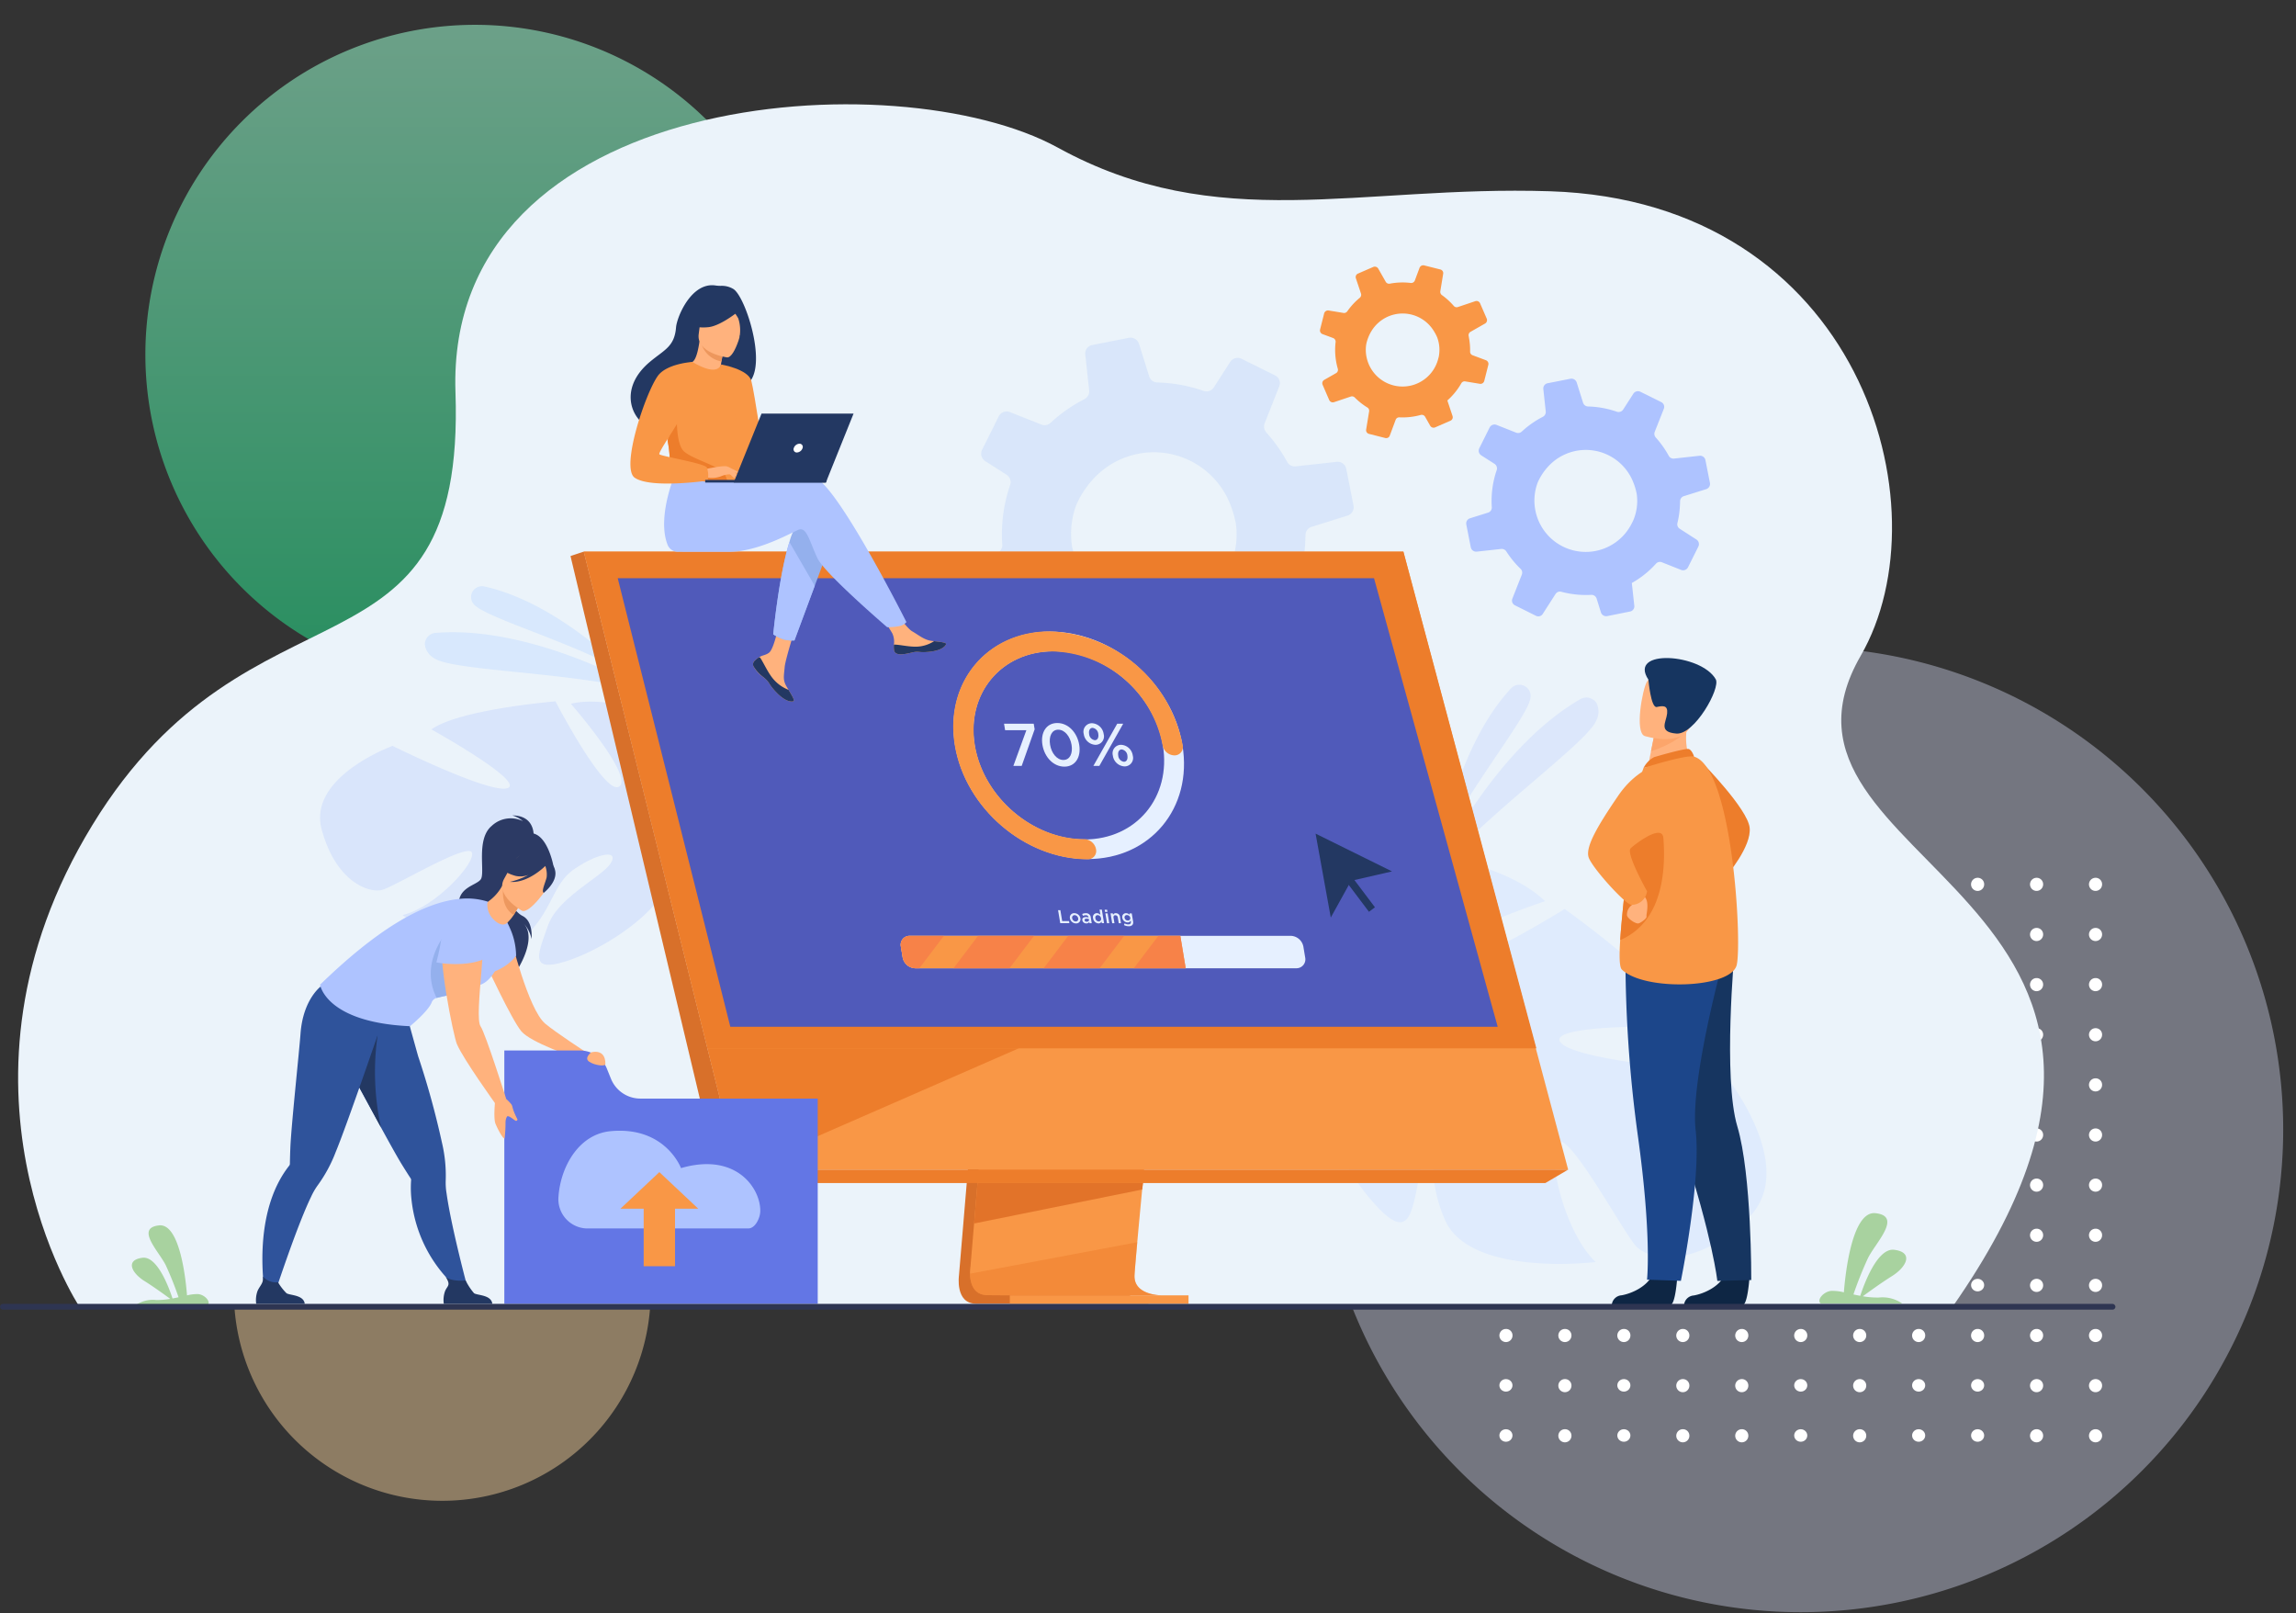 <svg xmlns="http://www.w3.org/2000/svg" xmlns:xlink="http://www.w3.org/1999/xlink" width="400" height="281" viewBox="0 0 400 281">
  <rect x="0" y="0" width="400" height="281" fill="#333333" stroke="none"/>
  <defs>
    <clipPath id="clip-path">
      <rect id="Rectángulo_293842" data-name="Rectángulo 293842" width="378" height="281" transform="translate(-0.32 0)" fill="#fff" stroke="#707070" stroke-width="1"/>
    </clipPath>
    <linearGradient id="linear-gradient" x1="0.5" x2="0.5" y2="1" gradientUnits="objectBoundingBox">
      <stop offset="0" stop-color="#93eac2"/>
      <stop offset="1" stop-color="#20cb7d"/>
    </linearGradient>
  </defs>
  <g id="Grupo_172977" data-name="Grupo 172977" transform="translate(-285 -956)">
    <g id="Enmascarar_grupo_130585" data-name="Enmascarar grupo 130585" transform="translate(307.32 956)" clip-path="url(#clip-path)">
      <g id="Grupo_150491" data-name="Grupo 150491" transform="translate(-43.953 -16.996)">
        <g id="Grupo_79815" data-name="Grupo 79815" transform="translate(0 0)">
          <g id="Grupo_79776" data-name="Grupo 79776">
            <g id="Grupo_79644" data-name="Grupo 79644" transform="translate(0 0)">
              <path id="Trazado_145968" data-name="Trazado 145968" d="M84.051,0A84.051,84.051,0,1,1,0,84.051,84.051,84.051,0,0,1,84.051,0Z" transform="translate(251.3 129.711)" fill="#c6cbe2" opacity="0.444" style="mix-blend-mode: multiply;isolation: isolate"/>
              <path id="Trazado_145969" data-name="Trazado 145969" d="M57.432,0A57.432,57.432,0,1,1,0,57.432,57.432,57.432,0,0,1,57.432,0Z" transform="translate(46.959 21.319)" opacity="0.6" fill="url(#linear-gradient)" style="mix-blend-mode: multiply;isolation: isolate"/>
              <rect id="Rectángulo_34812" data-name="Rectángulo 34812" width="448.071" height="309.713" fill="none"/>
              <path id="Trazado_145971" data-name="Trazado 145971" d="M36.3,0A36.3,36.3,0,1,1,0,36.3,36.3,36.3,0,0,1,36.3,0Z" transform="translate(62.385 205.812)" fill="#fed9a0" opacity="0.444" style="mix-blend-mode: multiply;isolation: isolate"/>
              <g id="Grupo_78276" data-name="Grupo 78276" transform="translate(282.85 169.896)">
                <g id="Grupo_53306" data-name="Grupo 53306" transform="translate(0)">
                  <path id="Trazado_99200" data-name="Trazado 99200" d="M416.5,51.315a1.143,1.143,0,1,1-1.142-1.091A1.117,1.117,0,0,1,416.5,51.315Z" transform="translate(-414.214 -50.224)" fill="#fff"/>
                  <path id="Trazado_99201" data-name="Trazado 99201" d="M424.943,51.315a1.142,1.142,0,1,1-1.141-1.091A1.117,1.117,0,0,1,424.943,51.315Z" transform="translate(-412.389 -50.224)" fill="#fff"/>
                  <path id="Trazado_99202" data-name="Trazado 99202" d="M433.389,51.315a1.143,1.143,0,1,1-1.141-1.091A1.117,1.117,0,0,1,433.389,51.315Z" transform="translate(-410.563 -50.224)" fill="#fff"/>
                  <path id="Trazado_99203" data-name="Trazado 99203" d="M441.836,51.315a1.142,1.142,0,1,1-1.142-1.091A1.117,1.117,0,0,1,441.836,51.315Z" transform="translate(-408.738 -50.224)" fill="#fff"/>
                  <path id="Trazado_99204" data-name="Trazado 99204" d="M450.282,51.315a1.142,1.142,0,1,1-1.141-1.091A1.117,1.117,0,0,1,450.282,51.315Z" transform="translate(-406.912 -50.224)" fill="#fff"/>
                  <path id="Trazado_99205" data-name="Trazado 99205" d="M458.728,51.315a1.143,1.143,0,1,1-1.141-1.091A1.117,1.117,0,0,1,458.728,51.315Z" transform="translate(-405.087 -50.224)" fill="#fff"/>
                  <path id="Trazado_99206" data-name="Trazado 99206" d="M467.175,51.315a1.143,1.143,0,1,1-1.142-1.091A1.118,1.118,0,0,1,467.175,51.315Z" transform="translate(-403.261 -50.224)" fill="#fff"/>
                  <path id="Trazado_99207" data-name="Trazado 99207" d="M475.621,51.315a1.143,1.143,0,1,1-1.141-1.091A1.117,1.117,0,0,1,475.621,51.315Z" transform="translate(-401.436 -50.224)" fill="#fff"/>
                  <path id="Trazado_99208" data-name="Trazado 99208" d="M484.067,51.315a1.143,1.143,0,1,1-1.141-1.091A1.117,1.117,0,0,1,484.067,51.315Z" transform="translate(-399.61 -50.224)" fill="#fff"/>
                  <path id="Trazado_99209" data-name="Trazado 99209" d="M492.514,51.315a1.142,1.142,0,1,1-1.142-1.091A1.118,1.118,0,0,1,492.514,51.315Z" transform="translate(-397.785 -50.224)" fill="#fff"/>
                  <path id="Trazado_99210" data-name="Trazado 99210" d="M500.96,51.315a1.142,1.142,0,1,1-1.142-1.091A1.117,1.117,0,0,1,500.96,51.315Z" transform="translate(-395.96 -50.224)" fill="#fff"/>
                </g>
                <g id="Grupo_53307" data-name="Grupo 53307" transform="translate(0 8.732)">
                  <path id="Trazado_99211" data-name="Trazado 99211" d="M416.5,58.823a1.143,1.143,0,1,1-1.142-1.091A1.117,1.117,0,0,1,416.5,58.823Z" transform="translate(-414.214 -57.732)" fill="#fff"/>
                  <path id="Trazado_99212" data-name="Trazado 99212" d="M424.943,58.823a1.142,1.142,0,1,1-1.141-1.091A1.117,1.117,0,0,1,424.943,58.823Z" transform="translate(-412.389 -57.732)" fill="#fff"/>
                  <path id="Trazado_99213" data-name="Trazado 99213" d="M433.389,58.823a1.143,1.143,0,1,1-1.141-1.091A1.117,1.117,0,0,1,433.389,58.823Z" transform="translate(-410.563 -57.732)" fill="#fff"/>
                  <path id="Trazado_99214" data-name="Trazado 99214" d="M441.836,58.823a1.142,1.142,0,1,1-1.142-1.091A1.117,1.117,0,0,1,441.836,58.823Z" transform="translate(-408.738 -57.732)" fill="#fff"/>
                  <path id="Trazado_99215" data-name="Trazado 99215" d="M450.282,58.823a1.142,1.142,0,1,1-1.141-1.091A1.117,1.117,0,0,1,450.282,58.823Z" transform="translate(-406.912 -57.732)" fill="#fff"/>
                  <path id="Trazado_99216" data-name="Trazado 99216" d="M458.728,58.823a1.143,1.143,0,1,1-1.141-1.091A1.117,1.117,0,0,1,458.728,58.823Z" transform="translate(-405.087 -57.732)" fill="#fff"/>
                  <path id="Trazado_99217" data-name="Trazado 99217" d="M467.175,58.823a1.143,1.143,0,1,1-1.142-1.091A1.118,1.118,0,0,1,467.175,58.823Z" transform="translate(-403.261 -57.732)" fill="#fff"/>
                  <path id="Trazado_99218" data-name="Trazado 99218" d="M475.621,58.823a1.143,1.143,0,1,1-1.141-1.091A1.117,1.117,0,0,1,475.621,58.823Z" transform="translate(-401.436 -57.732)" fill="#fff"/>
                  <path id="Trazado_99219" data-name="Trazado 99219" d="M484.067,58.823a1.143,1.143,0,1,1-1.141-1.091A1.117,1.117,0,0,1,484.067,58.823Z" transform="translate(-399.61 -57.732)" fill="#fff"/>
                  <path id="Trazado_99220" data-name="Trazado 99220" d="M492.514,58.823a1.142,1.142,0,1,1-1.142-1.091A1.118,1.118,0,0,1,492.514,58.823Z" transform="translate(-397.785 -57.732)" fill="#fff"/>
                  <path id="Trazado_99221" data-name="Trazado 99221" d="M500.96,58.823a1.142,1.142,0,1,1-1.142-1.091A1.117,1.117,0,0,1,500.96,58.823Z" transform="translate(-395.96 -57.732)" fill="#fff"/>
                </g>
                <g id="Grupo_53308" data-name="Grupo 53308" transform="translate(0 17.464)">
                  <ellipse id="Elipse_3955" data-name="Elipse 3955" cx="1.141" cy="1.091" rx="1.141" ry="1.091" fill="#fff"/>
                  <path id="Trazado_99222" data-name="Trazado 99222" d="M424.943,66.331A1.142,1.142,0,1,1,423.8,65.24,1.118,1.118,0,0,1,424.943,66.331Z" transform="translate(-412.388 -65.24)" fill="#fff"/>
                  <ellipse id="Elipse_3956" data-name="Elipse 3956" cx="1.141" cy="1.091" rx="1.141" ry="1.091" transform="translate(20.544)" fill="#fff"/>
                  <path id="Trazado_99223" data-name="Trazado 99223" d="M441.836,66.331a1.142,1.142,0,1,1-1.142-1.091A1.118,1.118,0,0,1,441.836,66.331Z" transform="translate(-408.737 -65.24)" fill="#fff"/>
                  <path id="Trazado_99224" data-name="Trazado 99224" d="M450.282,66.331a1.142,1.142,0,1,1-1.141-1.091A1.118,1.118,0,0,1,450.282,66.331Z" transform="translate(-406.912 -65.24)" fill="#fff"/>
                  <ellipse id="Elipse_3957" data-name="Elipse 3957" cx="1.141" cy="1.091" rx="1.141" ry="1.091" transform="translate(51.359)" fill="#fff"/>
                  <path id="Trazado_99225" data-name="Trazado 99225" d="M467.175,66.331a1.143,1.143,0,1,1-1.142-1.091A1.119,1.119,0,0,1,467.175,66.331Z" transform="translate(-403.261 -65.24)" fill="#fff"/>
                  <ellipse id="Elipse_3958" data-name="Elipse 3958" cx="1.141" cy="1.091" rx="1.141" ry="1.091" transform="translate(71.902)" fill="#fff"/>
                  <ellipse id="Elipse_3959" data-name="Elipse 3959" cx="1.141" cy="1.091" rx="1.141" ry="1.091" transform="translate(82.174)" fill="#fff"/>
                  <path id="Trazado_99226" data-name="Trazado 99226" d="M492.514,66.331a1.142,1.142,0,1,1-1.142-1.091A1.119,1.119,0,0,1,492.514,66.331Z" transform="translate(-397.785 -65.24)" fill="#fff"/>
                  <path id="Trazado_99227" data-name="Trazado 99227" d="M500.96,66.331a1.142,1.142,0,1,1-1.142-1.091A1.118,1.118,0,0,1,500.96,66.331Z" transform="translate(-395.959 -65.24)" fill="#fff"/>
                </g>
                <g id="Grupo_53309" data-name="Grupo 53309" transform="translate(0 26.194)">
                  <ellipse id="Elipse_3960" data-name="Elipse 3960" cx="1.141" cy="1.091" rx="1.141" ry="1.091" transform="translate(0 0)" fill="#fff"/>
                  <path id="Trazado_99228" data-name="Trazado 99228" d="M424.943,73.839a1.142,1.142,0,1,1-1.141-1.092A1.117,1.117,0,0,1,424.943,73.839Z" transform="translate(-412.388 -72.747)" fill="#fff"/>
                  <ellipse id="Elipse_3961" data-name="Elipse 3961" cx="1.141" cy="1.091" rx="1.141" ry="1.091" transform="translate(20.544 0)" fill="#fff"/>
                  <path id="Trazado_99229" data-name="Trazado 99229" d="M441.836,73.839a1.142,1.142,0,1,1-1.142-1.092A1.117,1.117,0,0,1,441.836,73.839Z" transform="translate(-408.737 -72.747)" fill="#fff"/>
                  <path id="Trazado_99230" data-name="Trazado 99230" d="M450.282,73.839a1.142,1.142,0,1,1-1.141-1.092A1.117,1.117,0,0,1,450.282,73.839Z" transform="translate(-406.912 -72.747)" fill="#fff"/>
                  <ellipse id="Elipse_3962" data-name="Elipse 3962" cx="1.141" cy="1.091" rx="1.141" ry="1.091" transform="translate(51.359 0)" fill="#fff"/>
                  <path id="Trazado_99231" data-name="Trazado 99231" d="M467.175,73.839a1.143,1.143,0,1,1-1.142-1.092A1.118,1.118,0,0,1,467.175,73.839Z" transform="translate(-403.261 -72.747)" fill="#fff"/>
                  <ellipse id="Elipse_3963" data-name="Elipse 3963" cx="1.141" cy="1.091" rx="1.141" ry="1.091" transform="translate(71.902 0)" fill="#fff"/>
                  <ellipse id="Elipse_3964" data-name="Elipse 3964" cx="1.141" cy="1.091" rx="1.141" ry="1.091" transform="translate(82.174 0)" fill="#fff"/>
                  <path id="Trazado_99232" data-name="Trazado 99232" d="M492.514,73.839a1.142,1.142,0,1,1-1.142-1.092A1.118,1.118,0,0,1,492.514,73.839Z" transform="translate(-397.785 -72.747)" fill="#fff"/>
                  <path id="Trazado_99233" data-name="Trazado 99233" d="M500.96,73.839a1.142,1.142,0,1,1-1.142-1.092A1.117,1.117,0,0,1,500.96,73.839Z" transform="translate(-395.959 -72.747)" fill="#fff"/>
                </g>
                <g id="Grupo_53310" data-name="Grupo 53310" transform="translate(0 34.926)">
                  <path id="Trazado_99234" data-name="Trazado 99234" d="M416.5,81.347a1.142,1.142,0,1,1-1.142-1.092A1.117,1.117,0,0,1,416.5,81.347Z" transform="translate(-414.214 -80.255)" fill="#fff"/>
                  <path id="Trazado_99235" data-name="Trazado 99235" d="M424.943,81.347a1.142,1.142,0,1,1-1.141-1.092A1.117,1.117,0,0,1,424.943,81.347Z" transform="translate(-412.389 -80.255)" fill="#fff"/>
                  <path id="Trazado_99236" data-name="Trazado 99236" d="M433.389,81.347a1.142,1.142,0,1,1-1.141-1.092A1.117,1.117,0,0,1,433.389,81.347Z" transform="translate(-410.563 -80.255)" fill="#fff"/>
                  <path id="Trazado_99237" data-name="Trazado 99237" d="M441.836,81.347a1.142,1.142,0,1,1-1.142-1.092A1.117,1.117,0,0,1,441.836,81.347Z" transform="translate(-408.738 -80.255)" fill="#fff"/>
                  <path id="Trazado_99238" data-name="Trazado 99238" d="M450.282,81.347a1.142,1.142,0,1,1-1.141-1.092A1.117,1.117,0,0,1,450.282,81.347Z" transform="translate(-406.912 -80.255)" fill="#fff"/>
                  <path id="Trazado_99239" data-name="Trazado 99239" d="M458.728,81.347a1.142,1.142,0,1,1-1.141-1.092A1.117,1.117,0,0,1,458.728,81.347Z" transform="translate(-405.087 -80.255)" fill="#fff"/>
                  <path id="Trazado_99240" data-name="Trazado 99240" d="M467.175,81.347a1.143,1.143,0,1,1-1.142-1.092A1.118,1.118,0,0,1,467.175,81.347Z" transform="translate(-403.261 -80.255)" fill="#fff"/>
                  <path id="Trazado_99241" data-name="Trazado 99241" d="M475.621,81.347a1.142,1.142,0,1,1-1.141-1.092A1.117,1.117,0,0,1,475.621,81.347Z" transform="translate(-401.436 -80.255)" fill="#fff"/>
                  <path id="Trazado_99242" data-name="Trazado 99242" d="M484.067,81.347a1.143,1.143,0,1,1-1.141-1.092A1.117,1.117,0,0,1,484.067,81.347Z" transform="translate(-399.61 -80.255)" fill="#fff"/>
                  <path id="Trazado_99243" data-name="Trazado 99243" d="M492.514,81.347a1.142,1.142,0,1,1-1.142-1.092A1.118,1.118,0,0,1,492.514,81.347Z" transform="translate(-397.785 -80.255)" fill="#fff"/>
                  <path id="Trazado_99244" data-name="Trazado 99244" d="M500.96,81.347a1.142,1.142,0,1,1-1.142-1.092A1.117,1.117,0,0,1,500.96,81.347Z" transform="translate(-395.96 -80.255)" fill="#fff"/>
                </g>
                <g id="Grupo_53311" data-name="Grupo 53311" transform="translate(0 43.658)">
                  <ellipse id="Elipse_3965" data-name="Elipse 3965" cx="1.141" cy="1.091" rx="1.141" ry="1.091" transform="translate(0 0)" fill="#fff"/>
                  <path id="Trazado_99245" data-name="Trazado 99245" d="M424.943,88.855a1.142,1.142,0,1,1-1.141-1.092A1.117,1.117,0,0,1,424.943,88.855Z" transform="translate(-412.388 -87.763)" fill="#fff"/>
                  <ellipse id="Elipse_3966" data-name="Elipse 3966" cx="1.141" cy="1.091" rx="1.141" ry="1.091" transform="translate(20.544 0)" fill="#fff"/>
                  <path id="Trazado_99246" data-name="Trazado 99246" d="M441.836,88.855a1.142,1.142,0,1,1-1.142-1.092A1.117,1.117,0,0,1,441.836,88.855Z" transform="translate(-408.737 -87.763)" fill="#fff"/>
                  <path id="Trazado_99247" data-name="Trazado 99247" d="M450.282,88.855a1.142,1.142,0,1,1-1.141-1.092A1.117,1.117,0,0,1,450.282,88.855Z" transform="translate(-406.912 -87.763)" fill="#fff"/>
                  <ellipse id="Elipse_3967" data-name="Elipse 3967" cx="1.141" cy="1.091" rx="1.141" ry="1.091" transform="translate(51.359 0)" fill="#fff"/>
                  <path id="Trazado_99248" data-name="Trazado 99248" d="M467.175,88.855a1.143,1.143,0,1,1-1.142-1.092A1.118,1.118,0,0,1,467.175,88.855Z" transform="translate(-403.261 -87.763)" fill="#fff"/>
                  <ellipse id="Elipse_3968" data-name="Elipse 3968" cx="1.141" cy="1.091" rx="1.141" ry="1.091" transform="translate(71.902 0)" fill="#fff"/>
                  <ellipse id="Elipse_3969" data-name="Elipse 3969" cx="1.141" cy="1.091" rx="1.141" ry="1.091" transform="translate(82.174 0)" fill="#fff"/>
                  <path id="Trazado_99249" data-name="Trazado 99249" d="M492.514,88.855a1.142,1.142,0,1,1-1.142-1.092A1.118,1.118,0,0,1,492.514,88.855Z" transform="translate(-397.785 -87.763)" fill="#fff"/>
                  <path id="Trazado_99250" data-name="Trazado 99250" d="M500.96,88.855a1.142,1.142,0,1,1-1.142-1.092A1.117,1.117,0,0,1,500.96,88.855Z" transform="translate(-395.959 -87.763)" fill="#fff"/>
                </g>
                <g id="Grupo_53312" data-name="Grupo 53312" transform="translate(0 52.39)">
                  <ellipse id="Elipse_3970" data-name="Elipse 3970" cx="1.141" cy="1.091" rx="1.141" ry="1.091" fill="#fff"/>
                  <path id="Trazado_99251" data-name="Trazado 99251" d="M424.943,96.362a1.142,1.142,0,1,1-1.141-1.091A1.117,1.117,0,0,1,424.943,96.362Z" transform="translate(-412.388 -95.271)" fill="#fff"/>
                  <ellipse id="Elipse_3971" data-name="Elipse 3971" cx="1.141" cy="1.091" rx="1.141" ry="1.091" transform="translate(20.544)" fill="#fff"/>
                  <path id="Trazado_99252" data-name="Trazado 99252" d="M441.836,96.362a1.142,1.142,0,1,1-1.142-1.091A1.117,1.117,0,0,1,441.836,96.362Z" transform="translate(-408.737 -95.271)" fill="#fff"/>
                  <path id="Trazado_99253" data-name="Trazado 99253" d="M450.282,96.362a1.142,1.142,0,1,1-1.141-1.091A1.117,1.117,0,0,1,450.282,96.362Z" transform="translate(-406.912 -95.271)" fill="#fff"/>
                  <ellipse id="Elipse_3972" data-name="Elipse 3972" cx="1.141" cy="1.091" rx="1.141" ry="1.091" transform="translate(51.359)" fill="#fff"/>
                  <path id="Trazado_99254" data-name="Trazado 99254" d="M467.175,96.362a1.143,1.143,0,1,1-1.142-1.091A1.118,1.118,0,0,1,467.175,96.362Z" transform="translate(-403.261 -95.271)" fill="#fff"/>
                  <ellipse id="Elipse_3973" data-name="Elipse 3973" cx="1.141" cy="1.091" rx="1.141" ry="1.091" transform="translate(71.902)" fill="#fff"/>
                  <ellipse id="Elipse_3974" data-name="Elipse 3974" cx="1.141" cy="1.091" rx="1.141" ry="1.091" transform="translate(82.174)" fill="#fff"/>
                  <path id="Trazado_99255" data-name="Trazado 99255" d="M492.514,96.362a1.142,1.142,0,1,1-1.142-1.091A1.118,1.118,0,0,1,492.514,96.362Z" transform="translate(-397.785 -95.271)" fill="#fff"/>
                  <path id="Trazado_99256" data-name="Trazado 99256" d="M500.96,96.362a1.142,1.142,0,1,1-1.142-1.091A1.117,1.117,0,0,1,500.96,96.362Z" transform="translate(-395.959 -95.271)" fill="#fff"/>
                </g>
                <g id="Grupo_53313" data-name="Grupo 53313" transform="translate(0 61.122)">
                  <path id="Trazado_99257" data-name="Trazado 99257" d="M416.5,103.87a1.143,1.143,0,1,1-1.142-1.091A1.117,1.117,0,0,1,416.5,103.87Z" transform="translate(-414.214 -102.779)" fill="#fff"/>
                  <path id="Trazado_99258" data-name="Trazado 99258" d="M424.943,103.87a1.142,1.142,0,1,1-1.141-1.091A1.117,1.117,0,0,1,424.943,103.87Z" transform="translate(-412.389 -102.779)" fill="#fff"/>
                  <path id="Trazado_99259" data-name="Trazado 99259" d="M433.389,103.87a1.143,1.143,0,1,1-1.141-1.091A1.117,1.117,0,0,1,433.389,103.87Z" transform="translate(-410.563 -102.779)" fill="#fff"/>
                  <path id="Trazado_99260" data-name="Trazado 99260" d="M441.836,103.87a1.142,1.142,0,1,1-1.142-1.091A1.117,1.117,0,0,1,441.836,103.87Z" transform="translate(-408.738 -102.779)" fill="#fff"/>
                  <path id="Trazado_99261" data-name="Trazado 99261" d="M450.282,103.87a1.142,1.142,0,1,1-1.141-1.091A1.117,1.117,0,0,1,450.282,103.87Z" transform="translate(-406.912 -102.779)" fill="#fff"/>
                  <path id="Trazado_99262" data-name="Trazado 99262" d="M458.728,103.87a1.143,1.143,0,1,1-1.141-1.091A1.117,1.117,0,0,1,458.728,103.87Z" transform="translate(-405.087 -102.779)" fill="#fff"/>
                  <path id="Trazado_99263" data-name="Trazado 99263" d="M467.175,103.87a1.143,1.143,0,1,1-1.142-1.091A1.118,1.118,0,0,1,467.175,103.87Z" transform="translate(-403.261 -102.779)" fill="#fff"/>
                  <path id="Trazado_99264" data-name="Trazado 99264" d="M475.621,103.87a1.143,1.143,0,1,1-1.141-1.091A1.117,1.117,0,0,1,475.621,103.87Z" transform="translate(-401.436 -102.779)" fill="#fff"/>
                  <path id="Trazado_99265" data-name="Trazado 99265" d="M484.067,103.87a1.143,1.143,0,1,1-1.141-1.091A1.117,1.117,0,0,1,484.067,103.87Z" transform="translate(-399.61 -102.779)" fill="#fff"/>
                  <path id="Trazado_99266" data-name="Trazado 99266" d="M492.514,103.87a1.142,1.142,0,1,1-1.142-1.091A1.118,1.118,0,0,1,492.514,103.87Z" transform="translate(-397.785 -102.779)" fill="#fff"/>
                  <path id="Trazado_99267" data-name="Trazado 99267" d="M500.96,103.87a1.142,1.142,0,1,1-1.142-1.091A1.117,1.117,0,0,1,500.96,103.87Z" transform="translate(-395.96 -102.779)" fill="#fff"/>
                </g>
                <g id="Grupo_53314" data-name="Grupo 53314" transform="translate(0 69.854)">
                  <ellipse id="Elipse_3975" data-name="Elipse 3975" cx="1.141" cy="1.091" rx="1.141" ry="1.091" fill="#fff"/>
                  <path id="Trazado_99268" data-name="Trazado 99268" d="M424.943,111.378a1.142,1.142,0,1,1-1.141-1.091A1.118,1.118,0,0,1,424.943,111.378Z" transform="translate(-412.388 -110.287)" fill="#fff"/>
                  <ellipse id="Elipse_3976" data-name="Elipse 3976" cx="1.141" cy="1.091" rx="1.141" ry="1.091" transform="translate(20.544)" fill="#fff"/>
                  <path id="Trazado_99269" data-name="Trazado 99269" d="M441.836,111.378a1.142,1.142,0,1,1-1.142-1.091A1.118,1.118,0,0,1,441.836,111.378Z" transform="translate(-408.737 -110.287)" fill="#fff"/>
                  <path id="Trazado_99270" data-name="Trazado 99270" d="M450.282,111.378a1.142,1.142,0,1,1-1.141-1.091A1.118,1.118,0,0,1,450.282,111.378Z" transform="translate(-406.912 -110.287)" fill="#fff"/>
                  <ellipse id="Elipse_3977" data-name="Elipse 3977" cx="1.141" cy="1.091" rx="1.141" ry="1.091" transform="translate(51.359)" fill="#fff"/>
                  <path id="Trazado_99271" data-name="Trazado 99271" d="M467.175,111.378a1.143,1.143,0,1,1-1.142-1.091A1.119,1.119,0,0,1,467.175,111.378Z" transform="translate(-403.261 -110.287)" fill="#fff"/>
                  <ellipse id="Elipse_3978" data-name="Elipse 3978" cx="1.141" cy="1.091" rx="1.141" ry="1.091" transform="translate(71.902)" fill="#fff"/>
                  <ellipse id="Elipse_3979" data-name="Elipse 3979" cx="1.141" cy="1.091" rx="1.141" ry="1.091" transform="translate(82.174)" fill="#fff"/>
                  <path id="Trazado_99272" data-name="Trazado 99272" d="M492.514,111.378a1.142,1.142,0,1,1-1.142-1.091A1.119,1.119,0,0,1,492.514,111.378Z" transform="translate(-397.785 -110.287)" fill="#fff"/>
                  <path id="Trazado_99273" data-name="Trazado 99273" d="M500.96,111.378a1.142,1.142,0,1,1-1.142-1.091A1.118,1.118,0,0,1,500.96,111.378Z" transform="translate(-395.959 -110.287)" fill="#fff"/>
                </g>
                <g id="Grupo_53315" data-name="Grupo 53315" transform="translate(0 78.584)">
                  <path id="Trazado_99274" data-name="Trazado 99274" d="M416.5,118.886a1.142,1.142,0,1,1-1.142-1.092A1.118,1.118,0,0,1,416.5,118.886Z" transform="translate(-414.214 -117.794)" fill="#fff"/>
                  <path id="Trazado_99275" data-name="Trazado 99275" d="M424.943,118.886a1.142,1.142,0,1,1-1.141-1.092A1.118,1.118,0,0,1,424.943,118.886Z" transform="translate(-412.389 -117.794)" fill="#fff"/>
                  <path id="Trazado_99276" data-name="Trazado 99276" d="M433.389,118.886a1.142,1.142,0,1,1-1.141-1.092A1.118,1.118,0,0,1,433.389,118.886Z" transform="translate(-410.563 -117.794)" fill="#fff"/>
                  <path id="Trazado_99277" data-name="Trazado 99277" d="M441.836,118.886a1.142,1.142,0,1,1-1.142-1.092A1.118,1.118,0,0,1,441.836,118.886Z" transform="translate(-408.738 -117.794)" fill="#fff"/>
                  <path id="Trazado_99278" data-name="Trazado 99278" d="M450.282,118.886a1.142,1.142,0,1,1-1.141-1.092A1.118,1.118,0,0,1,450.282,118.886Z" transform="translate(-406.912 -117.794)" fill="#fff"/>
                  <path id="Trazado_99279" data-name="Trazado 99279" d="M458.728,118.886a1.142,1.142,0,1,1-1.141-1.092A1.118,1.118,0,0,1,458.728,118.886Z" transform="translate(-405.087 -117.794)" fill="#fff"/>
                  <path id="Trazado_99280" data-name="Trazado 99280" d="M467.175,118.886a1.143,1.143,0,1,1-1.142-1.092A1.119,1.119,0,0,1,467.175,118.886Z" transform="translate(-403.261 -117.794)" fill="#fff"/>
                  <path id="Trazado_99281" data-name="Trazado 99281" d="M475.621,118.886a1.142,1.142,0,1,1-1.141-1.092A1.118,1.118,0,0,1,475.621,118.886Z" transform="translate(-401.436 -117.794)" fill="#fff"/>
                  <path id="Trazado_99282" data-name="Trazado 99282" d="M484.067,118.886a1.143,1.143,0,1,1-1.141-1.092A1.118,1.118,0,0,1,484.067,118.886Z" transform="translate(-399.61 -117.794)" fill="#fff"/>
                  <path id="Trazado_99283" data-name="Trazado 99283" d="M492.514,118.886a1.142,1.142,0,1,1-1.142-1.092A1.119,1.119,0,0,1,492.514,118.886Z" transform="translate(-397.785 -117.794)" fill="#fff"/>
                  <path id="Trazado_99284" data-name="Trazado 99284" d="M500.96,118.886a1.142,1.142,0,1,1-1.142-1.092A1.118,1.118,0,0,1,500.96,118.886Z" transform="translate(-395.96 -117.794)" fill="#fff"/>
                </g>
                <g id="Grupo_53316" data-name="Grupo 53316" transform="translate(0 87.316)">
                  <ellipse id="Elipse_3980" data-name="Elipse 3980" cx="1.141" cy="1.091" rx="1.141" ry="1.091" transform="translate(0 0)" fill="#fff"/>
                  <path id="Trazado_99285" data-name="Trazado 99285" d="M424.943,126.394A1.142,1.142,0,1,1,423.8,125.3,1.117,1.117,0,0,1,424.943,126.394Z" transform="translate(-412.388 -125.302)" fill="#fff"/>
                  <ellipse id="Elipse_3981" data-name="Elipse 3981" cx="1.141" cy="1.091" rx="1.141" ry="1.091" transform="translate(20.544 0)" fill="#fff"/>
                  <path id="Trazado_99286" data-name="Trazado 99286" d="M441.836,126.394a1.142,1.142,0,1,1-1.142-1.092A1.117,1.117,0,0,1,441.836,126.394Z" transform="translate(-408.737 -125.302)" fill="#fff"/>
                  <path id="Trazado_99287" data-name="Trazado 99287" d="M450.282,126.394a1.142,1.142,0,1,1-1.141-1.092A1.117,1.117,0,0,1,450.282,126.394Z" transform="translate(-406.912 -125.302)" fill="#fff"/>
                  <ellipse id="Elipse_3982" data-name="Elipse 3982" cx="1.141" cy="1.091" rx="1.141" ry="1.091" transform="translate(51.359 0)" fill="#fff"/>
                  <path id="Trazado_99288" data-name="Trazado 99288" d="M467.175,126.394a1.143,1.143,0,1,1-1.142-1.092A1.118,1.118,0,0,1,467.175,126.394Z" transform="translate(-403.261 -125.302)" fill="#fff"/>
                  <ellipse id="Elipse_3983" data-name="Elipse 3983" cx="1.141" cy="1.091" rx="1.141" ry="1.091" transform="translate(71.902 0)" fill="#fff"/>
                  <ellipse id="Elipse_3984" data-name="Elipse 3984" cx="1.141" cy="1.091" rx="1.141" ry="1.091" transform="translate(82.174 0)" fill="#fff"/>
                  <path id="Trazado_99289" data-name="Trazado 99289" d="M492.514,126.394a1.142,1.142,0,1,1-1.142-1.092A1.118,1.118,0,0,1,492.514,126.394Z" transform="translate(-397.785 -125.302)" fill="#fff"/>
                  <path id="Trazado_99290" data-name="Trazado 99290" d="M500.96,126.394a1.142,1.142,0,1,1-1.142-1.092A1.117,1.117,0,0,1,500.96,126.394Z" transform="translate(-395.959 -125.302)" fill="#fff"/>
                </g>
                <g id="Grupo_53317" data-name="Grupo 53317" transform="translate(0 96.049)">
                  <ellipse id="Elipse_3985" data-name="Elipse 3985" cx="1.141" cy="1.091" rx="1.141" ry="1.091" transform="translate(0 0)" fill="#fff"/>
                  <path id="Trazado_99291" data-name="Trazado 99291" d="M424.943,133.9a1.142,1.142,0,1,1-1.141-1.092A1.117,1.117,0,0,1,424.943,133.9Z" transform="translate(-412.388 -132.81)" fill="#fff"/>
                  <ellipse id="Elipse_3986" data-name="Elipse 3986" cx="1.141" cy="1.091" rx="1.141" ry="1.091" transform="translate(20.544 0)" fill="#fff"/>
                  <path id="Trazado_99292" data-name="Trazado 99292" d="M441.836,133.9a1.142,1.142,0,1,1-1.142-1.092A1.117,1.117,0,0,1,441.836,133.9Z" transform="translate(-408.737 -132.81)" fill="#fff"/>
                  <path id="Trazado_99293" data-name="Trazado 99293" d="M450.282,133.9a1.142,1.142,0,1,1-1.141-1.092A1.117,1.117,0,0,1,450.282,133.9Z" transform="translate(-406.912 -132.81)" fill="#fff"/>
                  <ellipse id="Elipse_3987" data-name="Elipse 3987" cx="1.141" cy="1.091" rx="1.141" ry="1.091" transform="translate(51.359 0)" fill="#fff"/>
                  <path id="Trazado_99294" data-name="Trazado 99294" d="M467.175,133.9a1.143,1.143,0,1,1-1.142-1.092A1.118,1.118,0,0,1,467.175,133.9Z" transform="translate(-403.261 -132.81)" fill="#fff"/>
                  <ellipse id="Elipse_3988" data-name="Elipse 3988" cx="1.141" cy="1.091" rx="1.141" ry="1.091" transform="translate(71.902 0)" fill="#fff"/>
                  <ellipse id="Elipse_3989" data-name="Elipse 3989" cx="1.141" cy="1.091" rx="1.141" ry="1.091" transform="translate(82.174 0)" fill="#fff"/>
                  <path id="Trazado_99295" data-name="Trazado 99295" d="M492.514,133.9a1.142,1.142,0,1,1-1.142-1.092A1.118,1.118,0,0,1,492.514,133.9Z" transform="translate(-397.785 -132.81)" fill="#fff"/>
                  <path id="Trazado_99296" data-name="Trazado 99296" d="M500.96,133.9a1.142,1.142,0,1,1-1.142-1.092A1.117,1.117,0,0,1,500.96,133.9Z" transform="translate(-395.959 -132.81)" fill="#fff"/>
                </g>
              </g>
            </g>
          </g>
        </g>
      </g>
    </g>
    <g id="Grupo_150492" data-name="Grupo 150492" transform="translate(285 974.167)">
      <g id="Grupo_150218" data-name="Grupo 150218" transform="translate(3.156 0)">
        <path id="Trazado_261685" data-name="Trazado 261685" d="M239.913,415.362s-25.489-38.563,2.271-83.934,65.044-22.554,63.24-75.361,77.054-57.929,104.922-42.617,52.473,6.54,85.759,7.608c53.984,1.732,69.1,55,54.128,80.921-21.236,36.78,66.526,41.1,16.008,113.382Z" transform="translate(-229.229 -205.912)" fill="#ebf3fa"/>
      </g>
      <g id="Grupo_150219" data-name="Grupo 150219" transform="translate(55.764 104.004)" opacity="0.3">
        <path id="Trazado_261686" data-name="Trazado 261686" d="M608.737,977.959c-2.509-9.2,12.347-14.585,12.347-14.585s17.254,8.556,20.095,7.334-13.323-10.2-13.323-10.2c4.837-3.506,21.6-4.889,21.6-4.889s8.687,16.7,11.14,14.813-8.446-14.392-8.446-14.392c5.837-1.423,13.867,1.648,13.867,1.648,11.324,6.032,2.994,20.261,2.994,20.261a30.6,30.6,0,0,0,10.4,10.135h0a22.19,22.19,0,0,1,3.468,2.288l-1.353.794q-.485-.447-.984-.835a.009.009,0,0,0-.006,0l-.014-.011c-.215-.155-.523-.374-.9-.639h0c-.888-.567-1.518-1-1.948-1.328l0,0c-2.729-1.813-6.456-4.076-8.053-4.072a3.042,3.042,0,0,0-.075-.79l.075.79c.6,6.322-10.5,13.945-17.727,16.408s-5.484-1.007-3.743-6,9.477-8.485,10.948-10.905-2.352-1.734-6.459,1.121-3.733,8.418-10.293,13.158-19.523-5.223-19.523-5.223c5.671-1.327,12.72-9.022,12.08-10.87s-13.281,5.792-15.557,6.461S611.247,987.162,608.737,977.959Z" transform="translate(-608.452 -955.623)" fill="#aec3ff"/>
      </g>
      <g id="Grupo_150220" data-name="Grupo 150220" transform="translate(209.944 131.19)">
        <path id="Trazado_261687" data-name="Trazado 261687" d="M1814.438,1214.439c9.228-8.962-4.326-25.405-4.326-25.405s-25.9-1.906-28.362-5.274,22.464-2.7,22.464-2.7c-3.21-7.39-21.716-20.495-21.716-20.495s-21.543,13.424-23.1,9.554,19.682-10.913,19.682-10.913c-5.8-5.658-17.23-7.6-17.23-7.6-17.285-.768-17.379,21.468-17.379,21.468a41.268,41.268,0,0,1-19.024,4.633h0a29.92,29.92,0,0,0-5.6.277l1.026,1.85c.58-.124,1.152-.223,1.715-.294a.012.012,0,0,1,.01,0l.024,0c.356-.032.864-.075,1.486-.123h.005c1.42-.048,2.449-.12,3.174-.205h.007c4.413-.232,10.292-.3,12.144.8a4.1,4.1,0,0,1,.629-.866l-.629.866c-5.031,6.931,2.619,23.394,9.321,31.213s7.058,2.594,8.463-4.4-5.18-16.354-5.227-20.173,3.92-.4,6.729,5.734-1.442,12.335,2.922,22.339,26.25,7.333,26.25,7.333c-5.674-5.432-8.577-19.2-6.566-20.91s11.444,15.838,13.628,18.177S1805.209,1223.4,1814.438,1214.439Z" transform="translate(-1719.852 -1151.588)" fill="#dfebfd"/>
      </g>
      <g id="Grupo_150223" data-name="Grupo 150223" transform="translate(74.015 83.936)">
        <g id="Grupo_150221" data-name="Grupo 150221" transform="translate(8.05 0)" opacity="0.5">
          <path id="Trazado_261688" data-name="Trazado 261688" d="M825.107,826.13s-11.788-12.28-24.777-15.119a1.89,1.89,0,0,0-1.878,3.019l.056.07C800.413,816.44,815.814,820.755,825.107,826.13Z" transform="translate(-798.041 -810.965)" fill="#c5ddff"/>
        </g>
        <g id="Grupo_150222" data-name="Grupo 150222" transform="translate(0 8.021)" opacity="0.5">
          <path id="Trazado_261689" data-name="Trazado 261689" d="M778.882,879.155s-19.611-11.671-37.007-10.255a2,2,0,0,0-1.861,2.047,3.181,3.181,0,0,0,1.618,2.358C744.807,875.566,765.464,875.653,778.882,879.155Z" transform="translate(-740.012 -868.781)" fill="#c5ddff"/>
        </g>
      </g>
      <g id="Grupo_150226" data-name="Grupo 150226" transform="translate(249.737 101.099)" opacity="0.5">
        <g id="Grupo_150224" data-name="Grupo 150224" transform="translate(1.295 0)" opacity="0.5">
          <path id="Trazado_261690" data-name="Trazado 261690" d="M2016.036,962.943s2.8-17.5,12.225-27.633a1.968,1.968,0,0,1,3.4,1.468c0,.03,0,.062-.006.093C2031.411,940,2020.8,952.831,2016.036,962.943Z" transform="translate(-2016.036 -934.683)" fill="#aec3ff"/>
        </g>
        <g id="Grupo_150225" data-name="Grupo 150225" transform="translate(0 2.233)" opacity="0.5">
          <path id="Trazado_261691" data-name="Trazado 261691" d="M2006.7,981.8s9.852-21.619,25.573-30.728a2.087,2.087,0,0,1,2.807.647,3.311,3.311,0,0,1,.015,2.977C2033.719,958.511,2016.1,970.842,2006.7,981.8Z" transform="translate(-2006.699 -950.782)" fill="#aec3ff"/>
        </g>
      </g>
      <g id="Grupo_150227" data-name="Grupo 150227" transform="translate(167.45 40.639)" opacity="0.2">
        <path id="Trazado_261692" data-name="Trazado 261692" d="M1416.5,547.38l6.864-.754a1.532,1.532,0,0,1,1.439.694q.593.927,1.271,1.816a25.684,25.684,0,0,0,2.708,3.042,1.51,1.51,0,0,1,.368,1.662l-2.651,6.713a1.483,1.483,0,0,0,.725,1.882l5.9,2.945a1.466,1.466,0,0,0,1.881-.516l3.591-5.591a1.472,1.472,0,0,1,1.65-.633,26.671,26.671,0,0,0,8.367.857,1.52,1.52,0,0,1,1.519,1.059l1.2,3.86a1.535,1.535,0,0,0,1.742,1.041l6.424-1.28a1.34,1.34,0,0,0,.371-.122,1.473,1.473,0,0,0,.826-1.5l-.557-5.128-.138-1.25a26.406,26.406,0,0,0,3.119-2.048,26.777,26.777,0,0,0,3.663-3.372,1.471,1.471,0,0,1,1.644-.392l5.4,2.141a1.526,1.526,0,0,0,1.927-.74l2.252-4.514.642-1.3a1.545,1.545,0,0,0-.544-1.992l-4.67-3a1.47,1.47,0,0,1-.655-1.6,26.485,26.485,0,0,0,.729-5.616,4.663,4.663,0,0,0,.016-.476.811.811,0,0,1,.01-.16,1.506,1.506,0,0,1,1.066-1.287l6.263-1.963a1.117,1.117,0,0,0,.2-.08,1.531,1.531,0,0,0,.831-1.657l-1.267-6.406a1.524,1.524,0,0,0-1.658-1.218l-7.159.789a1.472,1.472,0,0,1-1.476-.779,26.949,26.949,0,0,0-2.231-3.434q-.672-.881-1.4-1.688a1.553,1.553,0,0,1-.289-1.609l2.546-6.453a1.481,1.481,0,0,0-.716-1.87l-5.845-2.9a1.548,1.548,0,0,0-2,.548l-2.842,4.423a1.521,1.521,0,0,1-1.772.622,26.621,26.621,0,0,0-8.07-1.473,1.512,1.512,0,0,1-1.421-1.067l-1.767-5.646a1.564,1.564,0,0,0-1.787-1.063l-6.384,1.259a1.5,1.5,0,0,0-1.2,1.634l.03.3.65,5.958a1.528,1.528,0,0,1-.83,1.533l-.006,0a26.473,26.473,0,0,0-3.966,2.5c-.677.516-1.314,1.059-1.934,1.627a1.5,1.5,0,0,1-1.578.3l-5.487-2.174a1.551,1.551,0,0,0-1.96.747l-2.9,5.819a1.677,1.677,0,0,0-.15.512,1.544,1.544,0,0,0,.687,1.447l3.737,2.39a1.542,1.542,0,0,1,.7,1.346,1.65,1.65,0,0,1-.078.42,26.508,26.508,0,0,0-1.377,10.394,1.493,1.493,0,0,1-.805,1.429,1.522,1.522,0,0,1-.239.1l-5.073,1.586a1.518,1.518,0,0,0-1.035,1.737l.028.149,1.229,6.245A1.544,1.544,0,0,0,1416.5,547.38Zm43.956-19.362a17.734,17.734,0,0,1,.923,3.172,13.945,13.945,0,0,1-1.013,7.53c-.1.212-.212.418-.321.623-6.749,12.445-24.343,9.916-27.2-4.155a14.454,14.454,0,0,1,.534-6.567,9.432,9.432,0,0,1,.529-1.294,16.389,16.389,0,0,1,3.288-4.5A14.3,14.3,0,0,1,1460.46,528.018Z" transform="translate(-1413.535 -498.859)" fill="#91b5f8"/>
      </g>
      <g id="Grupo_150228" data-name="Grupo 150228" transform="translate(255.426 47.788)">
        <path id="Trazado_261693" data-name="Trazado 261693" d="M2049.555,580.52l4.263-.468a.95.95,0,0,1,.893.431q.368.576.79,1.128a15.944,15.944,0,0,0,1.682,1.889.937.937,0,0,1,.228,1.032l-1.646,4.169a.92.92,0,0,0,.45,1.169l3.667,1.829a.91.91,0,0,0,1.168-.32l2.23-3.472a.914.914,0,0,1,1.024-.393,16.567,16.567,0,0,0,5.2.532.944.944,0,0,1,.943.658l.746,2.4a.953.953,0,0,0,1.082.646l3.99-.8a.831.831,0,0,0,.231-.076.914.914,0,0,0,.512-.932l-.346-3.185-.086-.776a16.366,16.366,0,0,0,1.937-1.272,16.654,16.654,0,0,0,2.275-2.094.914.914,0,0,1,1.021-.243l3.356,1.33a.947.947,0,0,0,1.2-.46l1.4-2.8.4-.8a.959.959,0,0,0-.337-1.237l-2.9-1.866a.913.913,0,0,1-.407-1,16.435,16.435,0,0,0,.453-3.488,2.87,2.87,0,0,0,.01-.3.517.517,0,0,1,.006-.1.936.936,0,0,1,.662-.8l3.89-1.219a.707.707,0,0,0,.127-.05.951.951,0,0,0,.516-1.029l-.787-3.978a.946.946,0,0,0-1.03-.756l-4.445.49a.915.915,0,0,1-.917-.484,16.712,16.712,0,0,0-1.385-2.133q-.417-.547-.871-1.048a.963.963,0,0,1-.179-1l1.581-4.007a.92.92,0,0,0-.445-1.161l-3.63-1.8a.961.961,0,0,0-1.241.341l-1.765,2.747a.944.944,0,0,1-1.1.386,16.531,16.531,0,0,0-5.011-.915.939.939,0,0,1-.882-.663l-1.1-3.506a.972.972,0,0,0-1.11-.66l-3.964.782a.929.929,0,0,0-.744,1.015l.019.186.4,3.7a.948.948,0,0,1-.515.952l0,0a16.414,16.414,0,0,0-2.463,1.555c-.421.321-.816.658-1.2,1.01a.931.931,0,0,1-.98.189l-3.407-1.35a.962.962,0,0,0-1.217.464l-1.8,3.614a1.043,1.043,0,0,0-.093.318.959.959,0,0,0,.427.9l2.321,1.484a.957.957,0,0,1,.432.836,1.022,1.022,0,0,1-.048.261,16.464,16.464,0,0,0-.855,6.455.927.927,0,0,1-.5.888.986.986,0,0,1-.148.06l-3.15.985a.942.942,0,0,0-.643,1.079l.017.093.763,3.878A.959.959,0,0,0,2049.555,580.52Zm27.3-12.024a10.978,10.978,0,0,1,.573,1.97,8.658,8.658,0,0,1-.629,4.676c-.064.131-.132.259-.2.387a8.946,8.946,0,0,1-16.56-6.659,5.85,5.85,0,0,1,.328-.8,10.176,10.176,0,0,1,2.042-2.793A8.883,8.883,0,0,1,2076.852,568.5Z" transform="translate(-2047.712 -550.388)" fill="#aec3ff"/>
      </g>
      <g id="Grupo_150229" data-name="Grupo 150229" transform="translate(229.958 28.037)">
        <path id="Trazado_261694" data-name="Trazado 261694" d="M1866.582,431.864l2.911-.977a.68.68,0,0,1,.691.165q.345.346.724.669a11.414,11.414,0,0,0,1.464,1.065.671.671,0,0,1,.317.687l-.516,3.167a.659.659,0,0,0,.493.749l2.844.721a.652.652,0,0,0,.769-.4l1.031-2.769a.654.654,0,0,1,.657-.431,11.856,11.856,0,0,0,3.716-.419.676.676,0,0,1,.76.317l.887,1.564a.683.683,0,0,0,.855.287l2.67-1.164a.6.6,0,0,0,.15-.088.655.655,0,0,0,.217-.731l-.727-2.175-.178-.53a11.787,11.787,0,0,0,1.161-1.185,11.939,11.939,0,0,0,1.273-1.812.654.654,0,0,1,.677-.326l2.551.419a.678.678,0,0,0,.767-.5l.552-2.174.157-.623a.687.687,0,0,0-.425-.814l-2.313-.864a.654.654,0,0,1-.436-.635,11.774,11.774,0,0,0-.215-2.509,2.04,2.04,0,0,0-.038-.208.346.346,0,0,1-.01-.07.669.669,0,0,1,.341-.66l2.536-1.445a.493.493,0,0,0,.081-.054.68.68,0,0,0,.2-.8l-1.156-2.664a.678.678,0,0,0-.836-.372l-3.036,1.02a.655.655,0,0,1-.715-.2,11.962,11.962,0,0,0-1.294-1.281q-.375-.319-.769-.6a.691.691,0,0,1-.278-.672l.5-3.044a.659.659,0,0,0-.488-.745l-2.815-.709a.689.689,0,0,0-.816.427l-.816,2.191a.677.677,0,0,1-.711.438,11.833,11.833,0,0,0-3.646.123.673.673,0,0,1-.719-.329l-1.3-2.286a.7.7,0,0,0-.877-.293l-2.655,1.151a.664.664,0,0,0-.366.823l.041.128.846,2.527a.679.679,0,0,1-.216.745l0,0a11.725,11.725,0,0,0-1.486,1.463c-.245.288-.471.585-.687.89a.666.666,0,0,1-.657.281l-2.589-.426a.689.689,0,0,0-.781.51l-.708,2.8a.75.75,0,0,0-.017.237.687.687,0,0,0,.435.564l1.85.685a.686.686,0,0,1,.429.519.733.733,0,0,1,.006.19,11.79,11.79,0,0,0,.385,4.646.664.664,0,0,1-.215.7.674.674,0,0,1-.095.065l-2.054,1.169a.675.675,0,0,0-.285.852l.026.062,1.125,2.6A.687.687,0,0,0,1866.582,431.864Zm17.267-12.57a7.9,7.9,0,0,1,.7,1.291,6.2,6.2,0,0,1,.272,3.367c-.025.1-.053.2-.08.3a6.406,6.406,0,0,1-12.6-2.136,4.165,4.165,0,0,1,.108-.612,7.281,7.281,0,0,1,1-2.265A6.36,6.36,0,0,1,1883.849,419.294Z" transform="translate(-1864.124 -408.018)" fill="#f99746"/>
      </g>
      <g id="Grupo_150230" data-name="Grupo 150230" transform="translate(22.975 195.264)">
        <path id="Trazado_261695" data-name="Trazado 261695" d="M372.717,1627.4h12.551c.673-.571-.465-1.866-1.654-1.953a7.332,7.332,0,0,0-1.916.227c-.173-2.294-1.159-12.606-4.876-12.192-4.18.464,0,4.541,1.182,6.955a57.452,57.452,0,0,1,2.22,5.562c-.339.074-.691.146-1.049.212-.554-1.7-2.615-7.422-5.236-7.089-3.078.39-1.841,2.684.341,4.046,1.6,1,3.566,2.425,4.5,3.112a13.32,13.32,0,0,1-2.455.2A5.29,5.29,0,0,0,372.717,1627.4Z" transform="translate(-372.093 -1613.468)" fill="#a8d29f"/>
      </g>
      <g id="Grupo_150231" data-name="Grupo 150231" transform="translate(316.974 193.137)">
        <path id="Trazado_261696" data-name="Trazado 261696" d="M2505.8,1613.889H2491.6c-.761-.645.526-2.11,1.871-2.208a8.286,8.286,0,0,1,2.166.256c.2-2.594,1.311-14.255,5.514-13.786,4.726.524,0,5.135-1.336,7.865a64.983,64.983,0,0,0-2.511,6.29c.384.083.781.165,1.187.239.626-1.923,2.957-8.393,5.921-8.016,3.481.442,2.082,3.036-.385,4.575-1.81,1.132-4.032,2.742-5.088,3.519a15.1,15.1,0,0,0,2.775.222A5.982,5.982,0,0,1,2505.8,1613.889Z" transform="translate(-2491.378 -1598.136)" fill="#a8d29f"/>
      </g>
      <g id="Grupo_150260" data-name="Grupo 150260" transform="translate(99.391 77.914)">
        <g id="Grupo_150243" data-name="Grupo 150243" transform="translate(0 0)">
          <g id="Grupo_150232" data-name="Grupo 150232" transform="translate(67.622 43.645)">
            <path id="Trazado_261697" data-name="Trazado 261697" d="M1417.306,1082.934l-6.865,81.625s-.719,4.948,2.961,4.957c6.051.014,30.119,0,30.119,0s-4.554-1.03-4.5-3.347c.065-2.732,8.023-84.006,8.023-84.006Z" transform="translate(-1410.384 -1082.162)" fill="#d8702a"/>
          </g>
          <g id="Grupo_150233" data-name="Grupo 150233" transform="translate(69.6 42.164)">
            <path id="Trazado_261698" data-name="Trazado 261698" d="M1458.07,1158.872c-1.19,0-24.491.043-30.384-.033-2.568-.032-3.019-2.283-3.04-3.741a7.293,7.293,0,0,1,.078-1.215l.179-2.122.455-5.407.4-4.777.516-6.139.435-5.181,4.878-58,29.74-.772s-3.352,34.013-5.723,58.772c-.265,2.759-.516,5.4-.749,7.873q-.114,1.182-.219,2.309c-.22,2.343-.421,4.494-.6,6.393-.092,1-.177,1.931-.254,2.783-.3,3.339-.48,5.471-.482,5.876a3.424,3.424,0,0,0,.058.661C1453.852,1158.755,1457.623,1158.872,1458.07,1158.872Z" transform="translate(-1424.645 -1071.486)" fill="#f99746"/>
          </g>
          <g id="Grupo_150234" data-name="Grupo 150234" transform="translate(2.318 0)">
            <path id="Trazado_261699" data-name="Trazado 261699" d="M939.642,767.552l16.721,67.167,2.289,9.2,7.788,31.284h144.69l-28.706-107.65Z" transform="translate(-939.642 -767.552)" fill="#f99746"/>
          </g>
          <g id="Grupo_150235" data-name="Grupo 150235">
            <path id="Trazado_261700" data-name="Trazado 261700" d="M925.253,767.551l-2.317.772,26.036,109.214,3.081-2.336Z" transform="translate(-922.935 -767.551)" fill="#d8702a"/>
          </g>
          <g id="Grupo_150236" data-name="Grupo 150236" transform="translate(26.036 107.65)">
            <path id="Trazado_261701" data-name="Trazado 261701" d="M1110.614,1545.881h143.8l3.971-2.337H1113.695Z" transform="translate(-1110.614 -1543.545)" fill="#ed7d2b"/>
          </g>
          <g id="Grupo_150237" data-name="Grupo 150237" transform="translate(76.534 129.55)">
            <rect id="Rectángulo_293737" data-name="Rectángulo 293737" width="31.135" height="1.48" transform="translate(31.135 1.48) rotate(180)" fill="#f99746"/>
          </g>
          <g id="Grupo_150238" data-name="Grupo 150238" transform="translate(70.312 109.986)">
            <path id="Trazado_261702" data-name="Trazado 261702" d="M1459.221,1560.383l-.161,1.131-29.281,5.915.4-4.777.192-2.269Z" transform="translate(-1429.78 -1560.383)" fill="#e27329"/>
          </g>
          <g id="Grupo_150239" data-name="Grupo 150239" transform="translate(69.601 120.294)" opacity="0.5">
            <path id="Trazado_261703" data-name="Trazado 261703" d="M1458.075,1643.94c-1.19,0-24.491.043-30.384-.033-2.568-.032-3.019-2.283-3.04-3.741l29.142-5.483c-.3,3.339-.48,5.471-.483,5.876a3.44,3.44,0,0,0,.058.661C1453.857,1643.823,1457.628,1643.94,1458.075,1643.94Z" transform="translate(-1424.651 -1634.684)" fill="#ed7d2b"/>
          </g>
          <g id="Grupo_150240" data-name="Grupo 150240" transform="translate(2.317)">
            <path id="Trazado_261704" data-name="Trazado 261704" d="M939.641,767.551h142.783l23.167,86.517H961.179Z" transform="translate(-939.641 -767.551)" fill="#ed7d2b"/>
          </g>
          <g id="Grupo_150241" data-name="Grupo 150241" transform="translate(8.231 4.635)">
            <path id="Trazado_261705" data-name="Trazado 261705" d="M1135.573,879.092H1001.884l-4.777-19.031-1.848-7.364-.754-3-4.91-19.558-.254-1.018-2.6-10.338-1.161-4.625-.991-3.946-2.322-9.25h131.762l2.55,9.25,1.087,3.946,1.275,4.625,8.4,30.474h0l.712,2.582.331,1.2,5.8,21.039Z" transform="translate(-982.272 -800.959)" fill="#505aba"/>
          </g>
          <g id="Grupo_150242" data-name="Grupo 150242" transform="translate(23.856 86.517)">
            <path id="Trazado_261706" data-name="Trazado 261706" d="M1149.146,1391.2l-48.937,21.385-5.31-21.385Z" transform="translate(-1094.898 -1391.203)" fill="#ed7d2b"/>
          </g>
        </g>
        <g id="Grupo_150259" data-name="Grupo 150259" transform="translate(57.53 13.887)">
          <g id="Grupo_150248" data-name="Grupo 150248" transform="translate(9.145)">
            <g id="Grupo_150245" data-name="Grupo 150245" transform="translate(0.046 0.045)">
              <g id="Grupo_150244" data-name="Grupo 150244">
                <path id="Trazado_261707" data-name="Trazado 261707" d="M1427.257,907.6c-10.922,0-21.282-8.886-23.094-19.809s5.6-19.809,16.524-19.809,21.282,8.886,23.094,19.809S1438.18,907.6,1427.257,907.6Zm-6-36.2c-9.039,0-15.174,7.354-13.675,16.393s10.073,16.393,19.112,16.393,15.174-7.354,13.675-16.393S1430.292,871.393,1421.253,871.393Z" transform="translate(-1403.891 -867.978)" fill="#e6f0ff"/>
              </g>
            </g>
            <g id="Grupo_150247" data-name="Grupo 150247">
              <g id="Grupo_150246" data-name="Grupo 150246">
                <path id="Trazado_261708" data-name="Trazado 261708" d="M1426.98,907.36c-10.948,0-21.331-8.906-23.146-19.854s5.614-19.854,16.561-19.854a24.395,24.395,0,0,1,23.146,19.854,1.447,1.447,0,0,1-1.462,1.753,2.153,2.153,0,0,1-2.043-1.753,20.088,20.088,0,0,0-19.059-16.348c-9.014,0-15.132,7.334-13.637,16.348s10.045,16.348,19.059,16.348a2.153,2.153,0,0,1,2.043,1.753A1.447,1.447,0,0,1,1426.98,907.36Z" transform="translate(-1403.56 -867.652)" fill="#f99746"/>
              </g>
            </g>
          </g>
          <g id="Grupo_150256" data-name="Grupo 150256" transform="translate(0 53.038)">
            <g id="Grupo_150249" data-name="Grupo 150249" transform="translate(0 0)">
              <path id="Trazado_261709" data-name="Trazado 261709" d="M1407.789,1251.854l.314,1.894a1.555,1.555,0,0,1-1.567,1.879h-66.364a2.315,2.315,0,0,1-2.191-1.879l-.314-1.894a1.555,1.555,0,0,1,1.567-1.879H1405.6A2.315,2.315,0,0,1,1407.789,1251.854Z" transform="translate(-1337.641 -1249.975)" fill="#e6f0ff"/>
            </g>
            <g id="Grupo_150255" data-name="Grupo 150255">
              <g id="Grupo_150250" data-name="Grupo 150250" transform="translate(0 0)">
                <path id="Trazado_261710" data-name="Trazado 261710" d="M1386.35,1249.975l.937,5.652h-47.116a2.315,2.315,0,0,1-2.191-1.879l-.314-1.894a1.555,1.555,0,0,1,1.567-1.879Z" transform="translate(-1337.641 -1249.975)" fill="#f99746"/>
              </g>
              <g id="Grupo_150251" data-name="Grupo 150251" transform="translate(24.901)">
                <path id="Trazado_261711" data-name="Trazado 261711" d="M1531.168,1249.975l-4.276,5.652h-9.754l4.276-5.652Z" transform="translate(-1517.139 -1249.975)" fill="#f78248"/>
              </g>
              <g id="Grupo_150252" data-name="Grupo 150252" transform="translate(40.606)">
                <path id="Trazado_261712" data-name="Trazado 261712" d="M1638.448,1249.975l.938,5.652h-9.041l4.276-5.652Z" transform="translate(-1630.345 -1249.975)" fill="#f78248"/>
              </g>
              <g id="Grupo_150253" data-name="Grupo 150253" transform="translate(9.196)">
                <path id="Trazado_261713" data-name="Trazado 261713" d="M1417.961,1249.975l-4.276,5.652h-9.754l4.276-5.652Z" transform="translate(-1403.932 -1249.975)" fill="#f78248"/>
              </g>
              <g id="Grupo_150254" data-name="Grupo 150254" transform="translate(0 0)">
                <path id="Trazado_261714" data-name="Trazado 261714" d="M1345.162,1249.975l-4.276,5.652h-.715a2.315,2.315,0,0,1-2.191-1.879l-.314-1.894a1.555,1.555,0,0,1,1.567-1.879Z" transform="translate(-1337.641 -1249.975)" fill="#f78248"/>
              </g>
            </g>
          </g>
          <g id="Grupo_150257" data-name="Grupo 150257" transform="translate(18.003 15.965)">
            <path id="Trazado_261715" data-name="Trazado 261715" d="M1471.3,984.781h-3.7l-.188-1.135h5.17l.162.977L1470.485,991h-1.45Z" transform="translate(-1467.416 -983.52)" fill="#e6f0ff"/>
            <path id="Trazado_261716" data-name="Trazado 261716" d="M1515.168,986.542c-.348-2.1.651-3.8,2.585-3.8s3.473,1.681,3.825,3.8c.349,2.1-.651,3.8-2.584,3.8S1515.52,988.665,1515.168,986.542Zm5.075,0c-.241-1.45-1.183-2.638-2.318-2.638s-1.668,1.156-1.422,2.638c.24,1.45,1.173,2.638,2.318,2.638S1520.487,988.013,1520.243,986.542Z" transform="translate(-1508.484 -982.738)" fill="#e6f0ff"/>
            <path id="Trazado_261717" data-name="Trazado 261717" d="M1567.318,984.922a1.475,1.475,0,0,1,1.432-1.881,2.162,2.162,0,0,1,2.035,1.881,1.475,1.475,0,0,1-1.432,1.881A2.162,2.162,0,0,1,1567.318,984.922Zm2.532,0a1.168,1.168,0,0,0-.987-1.072c-.494,0-.708.483-.611,1.072a1.16,1.16,0,0,0,.987,1.072C1569.734,985.994,1569.947,985.51,1569.85,984.922Zm3.3-1.8h1.04l-4.16,7.356h-1.04Zm-.76,5.559a1.475,1.475,0,0,1,1.432-1.881,2.162,2.162,0,0,1,2.035,1.881,1.475,1.475,0,0,1-1.432,1.881A2.162,2.162,0,0,1,1572.386,988.684Zm2.532,0a1.168,1.168,0,0,0-.987-1.072c-.494,0-.708.483-.61,1.072a1.16,1.16,0,0,0,.987,1.072C1574.8,989.756,1575.016,989.272,1574.919,988.684Z" transform="translate(-1553.433 -982.999)" fill="#e6f0ff"/>
          </g>
          <g id="Grupo_150258" data-name="Grupo 150258" transform="translate(27.412 48.474)">
            <path id="Trazado_261718" data-name="Trazado 261718" d="M1535.238,1217.772h.4l.316,1.9h1.192l.06.363h-1.59Z" transform="translate(-1535.238 -1217.675)" fill="#e6f0ff"/>
            <path id="Trazado_261719" data-name="Trazado 261719" d="M1550.067,1222.426a.739.739,0,0,1,.765-.894,1.088,1.088,0,0,1,1.059.894.739.739,0,0,1-.769.891A1.086,1.086,0,0,1,1550.067,1222.426Zm1.432,0a.649.649,0,0,0-.616-.551.428.428,0,0,0-.424.551.65.65,0,0,0,.613.55A.43.43,0,0,0,1551.5,1222.426Z" transform="translate(-1547.999 -1220.913)" fill="#e6f0ff"/>
            <path id="Trazado_261720" data-name="Trazado 261720" d="M1566.784,1223.338l-.035-.211a.577.577,0,0,1-.513.246.668.668,0,0,1-.7-.534c-.063-.379.2-.561.6-.561a1.547,1.547,0,0,1,.485.071l-.005-.032a.432.432,0,0,0-.482-.366,1.072,1.072,0,0,0-.471.107l-.159-.314a1.32,1.32,0,0,1,.628-.142.8.8,0,0,1,.871.722l.168,1.014Zm-.109-.716a1.219,1.219,0,0,0-.4-.068c-.246,0-.375.1-.347.272a.344.344,0,0,0,.372.253c.259,0,.429-.146.394-.36Z" transform="translate(-1561.307 -1220.974)" fill="#e6f0ff"/>
            <path id="Trazado_261721" data-name="Trazado 261721" d="M1579.126,1218.578a.678.678,0,0,1,.646-.887.853.853,0,0,1,.633.3l-.152-.92h.392l.392,2.364h-.392l-.047-.285a.562.562,0,0,1-.53.321A1.007,1.007,0,0,1,1579.126,1218.578Zm1.383,0a.63.63,0,0,0-.586-.547c-.269,0-.458.208-.4.554a.624.624,0,0,0,.583.547A.429.429,0,0,0,1580.509,1218.578Z" transform="translate(-1573.024 -1217.072)" fill="#e6f0ff"/>
            <path id="Trazado_261722" data-name="Trazado 261722" d="M1593.767,1217.212h.421l.062.373h-.421Zm.121.635h.392l.284,1.71h-.392Z" transform="translate(-1585.648 -1217.193)" fill="#e6f0ff"/>
            <path id="Trazado_261723" data-name="Trazado 261723" d="M1601.155,1221.568h.392l.044.266a.5.5,0,0,1,.484-.3.715.715,0,0,1,.718.658l.181,1.088h-.392l-.161-.972a.436.436,0,0,0-.435-.418c-.227,0-.359.159-.315.424l.16.965h-.392Z" transform="translate(-1592.011 -1220.913)" fill="#e6f0ff"/>
            <path id="Trazado_261724" data-name="Trazado 261724" d="M1616.13,1223.6l.1-.295a1.267,1.267,0,0,0,.639.182c.35,0,.511-.182.454-.525l-.022-.133a.591.591,0,0,1-.55.314.943.943,0,0,1-.911-.807.639.639,0,0,1,.644-.8.884.884,0,0,1,.648.292l-.042-.256h.392l.226,1.36a.777.777,0,0,1-.11.644.83.83,0,0,1-.665.23A1.66,1.66,0,0,1,1616.13,1223.6Zm1.089-1.263a.586.586,0,0,0-.58-.473.384.384,0,0,0-.407.476.571.571,0,0,0,.564.473A.4.4,0,0,0,1617.22,1222.335Z" transform="translate(-1604.644 -1220.913)" fill="#e6f0ff"/>
          </g>
        </g>
      </g>
      <g id="Grupo_150286" data-name="Grupo 150286" transform="translate(44.591 123.865)">
        <g id="Grupo_150281" data-name="Grupo 150281" transform="translate(0 0)">
          <g id="Grupo_150261" data-name="Grupo 150261" transform="translate(35.314)">
            <path id="Trazado_261725" data-name="Trazado 261725" d="M795.53,1102.433s.335-3.647-3.741-3.647a4.785,4.785,0,0,1,1.874,1,4.819,4.819,0,0,0-5.428.819c-2.829,2.345-1.071,8.225-1.931,9.342s-4.21,1.34-3.8,4.95,10.631,8.132,9.975,11.119c0,0,4.006-5.888,1.141-8.576a5.309,5.309,0,0,1,1.538,2.878s.379-3.052-1.563-4.028c-1.719-.864-3.127-4.023-2.978-4.588S795.53,1102.433,795.53,1102.433Z" transform="translate(-782.469 -1098.785)" fill="#2c3a64"/>
          </g>
          <g id="Grupo_150262" data-name="Grupo 150262" transform="translate(40.045 21.16)">
            <path id="Trazado_261726" data-name="Trazado 261726" d="M820.893,1251.316s3.045,12.6,6.033,15.114c1.8,1.513,7.138,4.987,7.138,4.987l-2.222.806s-7.408-2.5-9.067-4.452-6.2-11.722-6.2-11.722Z" transform="translate(-816.575 -1251.316)" fill="#ffb27d"/>
          </g>
          <g id="Grupo_150263" data-name="Grupo 150263" transform="translate(43.272 40.949)">
            <path id="Trazado_261727" data-name="Trazado 261727" d="M858.41,1398.877l-.716-1.772a5.025,5.025,0,0,0-4.66-3.144h-13.2v44.13h54.6v-35.755h-30.9A5.531,5.531,0,0,1,858.41,1398.877Z" transform="translate(-839.836 -1393.961)" fill="#6376e5"/>
          </g>
          <g id="Grupo_150264" data-name="Grupo 150264" transform="translate(13.85 31.382)">
            <path id="Trazado_261728" data-name="Trazado 261728" d="M629.648,1336.907c.027.048.055.1.084.148.666,1.158,2.195,4,3.878,7.1.8,1.473,1.63,3.007,2.421,4.45,1.363,2.49,2.6,4.708,3.326,5.88.736,1.192,1.277,2.029,1.5,2.364l0,0a.555.555,0,0,1,.071.346,18.064,18.064,0,0,0,.048,3.123,23.955,23.955,0,0,0,7.827,15.516l2.025.3s-2.866-10.619-3.711-16.622a11.549,11.549,0,0,1-.155-2.38,24.861,24.861,0,0,0-.654-6.5,145.52,145.52,0,0,0-4.142-15.038c-.094-.294-2.943-10.6-2.943-10.6-2.39,2.09-11.11,2.952-11.11,2.952S626.634,1331.547,629.648,1336.907Z" transform="translate(-627.75 -1325)" fill="#2f539b"/>
          </g>
          <g id="Grupo_150265" data-name="Grupo 150265" transform="translate(32.679 80.375)">
            <path id="Trazado_261729" data-name="Trazado 261729" d="M771.971,1682.869h-8.453a4.642,4.642,0,0,1,.239-2.266c.423-.938,1.026-.968.077-2.438.537.553,2.264.782,3.486.618a10.344,10.344,0,0,0,1.465,2.23C769.338,1681.411,771.8,1681.269,771.971,1682.869Z" transform="translate(-763.472 -1678.165)" fill="#233862"/>
          </g>
          <g id="Grupo_150266" data-name="Grupo 150266" transform="translate(15.749 38.304)">
            <path id="Trazado_261730" data-name="Trazado 261730" d="M641.433,1379.883c.027.048.055.1.084.148.666,1.158,4.269,7.813,5.953,10.918a45.021,45.021,0,0,1-.594-16.05Z" transform="translate(-641.433 -1374.898)" fill="#233862"/>
          </g>
          <g id="Grupo_150267" data-name="Grupo 150267" transform="translate(40.63 3.075)">
            <path id="Trazado_261731" data-name="Trazado 261731" d="M827.383,1121.013a33.879,33.879,0,0,0-5.076,2.482c-2.29,2.54-1.637,5.855-.327,5.887.84.02.678,1.418.678,1.418l9.363-3.961S830.894,1120.265,827.383,1121.013Z" transform="translate(-820.791 -1120.954)" fill="#2c3a64"/>
          </g>
          <g id="Grupo_150268" data-name="Grupo 150268" transform="translate(39.149 19.269)">
            <path id="Trazado_261732" data-name="Trazado 261732" d="M815.04,1237.682a12,12,0,0,1,1.247,5.156s-1.718,2.712-6.174,3.4C810.113,1246.237,813.944,1237.68,815.04,1237.682Z" transform="translate(-810.113 -1237.682)" fill="#aec3ff"/>
          </g>
          <g id="Grupo_150269" data-name="Grupo 150269" transform="translate(1.121 29.618)">
            <path id="Trazado_261733" data-name="Trazado 261733" d="M557.205,1317.628l.029-1.581c-3.15.4-10.861-3.764-10.861-3.764s-3.3,2.192-3.747,8.452c-.22,3.055-1.613,15.976-1.767,19.834-.056,1.4-.075,2.4-.081,2.8a.008.008,0,0,1,0,0,.549.549,0,0,1-.134.325,18.043,18.043,0,0,0-1.707,2.616c-4.807,8.943-2.293,21.1-2.293,21.1l1.116-.284s4.064-12.6,6.72-18.046a11.4,11.4,0,0,1,1.2-2.059,24.852,24.852,0,0,0,3.09-5.752C550.736,1336.576,557.205,1317.628,557.205,1317.628Z" transform="translate(-535.987 -1312.283)" fill="#2f539b"/>
          </g>
          <g id="Grupo_150270" data-name="Grupo 150270" transform="translate(0 80.314)">
            <path id="Trazado_261734" data-name="Trazado 261734" d="M536.409,1682.49h-8.453a4.641,4.641,0,0,1,.239-2.266c.423-.938,1.086-1.364.927-2.5a3.045,3.045,0,0,0,2.635,1.008,9.282,9.282,0,0,0,1.467,1.9C533.776,1681.032,536.239,1680.891,536.409,1682.49Z" transform="translate(-527.91 -1677.726)" fill="#233862"/>
          </g>
          <g id="Grupo_150271" data-name="Grupo 150271" transform="translate(11.17 14.478)">
            <path id="Trazado_261735" data-name="Trazado 261735" d="M635.836,1218.308c-1.136.194.185,1.1-1.376,1.266a28.235,28.235,0,0,0-5.72.888,1.291,1.291,0,0,0-.823.667c-.521,1.567-3.821,4.259-3.821,4.259-14.719-.67-15.668-7.23-15.668-7.23,9.553-9.278,17.68-14.335,24.4-14.961a11.953,11.953,0,0,1,4.872.512c2.349,1.046,3.637,4.229,3.637,4.229S640.151,1217.572,635.836,1218.308Z" transform="translate(-608.428 -1203.147)" fill="#aec3ff"/>
          </g>
          <g id="Grupo_150272" data-name="Grupo 150272" transform="translate(30.454 18.93)">
            <path id="Trazado_261736" data-name="Trazado 261736" d="M754.183,1247.214a28.231,28.231,0,0,0-5.72.888c-3.475-6.926,2.973-12.863,2.973-12.863S753.7,1244.436,754.183,1247.214Z" transform="translate(-747.435 -1235.239)" fill="#94b0ed"/>
          </g>
          <g id="Grupo_150273" data-name="Grupo 150273" transform="translate(32.329 17.68)">
            <path id="Trazado_261737" data-name="Trazado 261737" d="M767.743,1226.239s-5.59-.305-6.583,3.2,1.863,17.517,2.479,18.963c1.121,2.632,6.772,10.472,6.772,10.472l1.811-.938s-3.638-11.477-4.45-12.612C766.5,1243.545,769.416,1227.766,767.743,1226.239Z" transform="translate(-760.952 -1226.233)" fill="#ffb27d"/>
          </g>
          <g id="Grupo_150274" data-name="Grupo 150274" transform="translate(41.544 49.143)">
            <path id="Trazado_261738" data-name="Trazado 261738" d="M829.436,1453.276a8.253,8.253,0,0,1,.844.866c.376.459.045.625,1.125,2.705,0,0-.055.289-.29.236s-1.049-.859-1.467-.8c0,0-.3.246-.332,1.061a19.659,19.659,0,0,1-.166,2.767c-.133.317-1.1-1.329-1.58-2.518-.419-1.043-.011-4.56-.011-4.56Z" transform="translate(-827.382 -1453.031)" fill="#ffb27d"/>
          </g>
          <g id="Grupo_150275" data-name="Grupo 150275" transform="translate(31.434 16.644)">
            <path id="Trazado_261739" data-name="Trazado 261739" d="M754.5,1227.7c.015.082,5.29.97,8.589-.7,0,0,2.756-8.635-1.183-8.222s-6.271,1.654-6.371,3.539A36.3,36.3,0,0,1,754.5,1227.7Z" transform="translate(-754.503 -1218.761)" fill="#aec3ff"/>
          </g>
          <g id="Grupo_150276" data-name="Grupo 150276" transform="translate(40.307 12.275)">
            <path id="Trazado_261740" data-name="Trazado 261740" d="M818.469,1190.639a3.511,3.511,0,0,0,1.061,2.459c.7.722,1.713,1.285,2.424.574a7.728,7.728,0,0,0,1.1-1.329c.615-1.057,1.347-2.136,1.347-2.136l-3.164-2.772-.189-.166a8.064,8.064,0,0,1-2.357,2.674A.735.735,0,0,0,818.469,1190.639Z" transform="translate(-818.463 -1187.269)" fill="#ffb27d"/>
          </g>
          <g id="Grupo_150277" data-name="Grupo 150277" transform="translate(43.024 12.441)">
            <path id="Trazado_261741" data-name="Trazado 261741" d="M841.266,1191.235s-.731,1.077-1.346,2.135c-1.966-1.212-1.969-3.647-1.817-4.908Z" transform="translate(-838.044 -1188.462)" fill="#ed985f"/>
          </g>
          <g id="Grupo_150278" data-name="Grupo 150278" transform="translate(42.893 6.787)">
            <path id="Trazado_261742" data-name="Trazado 261742" d="M840.54,1157.525s-4.775-2.657-3.074-5.6,2.229-5.276,5.349-3.7,3.059,3.035,2.73,4.157S841.825,1158.14,840.54,1157.525Z" transform="translate(-837.099 -1147.71)" fill="#ffb27d"/>
          </g>
          <g id="Grupo_150279" data-name="Grupo 150279" transform="translate(42.391 6.388)">
            <path id="Trazado_261743" data-name="Trazado 261743" d="M843.235,1148.174c-.219-1.309-.884-1.434-1.347-1.346a3.819,3.819,0,0,0-4.644-1.778,6.5,6.5,0,0,1-3.763,2.26s.554,1.031,2.837,1.669a3.9,3.9,0,0,0,2.252-.18,12.742,12.742,0,0,1-3.24,1.221c3.008.275,5.871-2.475,6.167-2.769a4.281,4.281,0,0,1,.237,1.971c-.2.887-.985,2.492-.5,2.7C841.229,1151.922,843.563,1150.137,843.235,1148.174Z" transform="translate(-833.481 -1144.831)" fill="#2c3a64"/>
          </g>
          <g id="Grupo_150280" data-name="Grupo 150280" transform="translate(57.705 41.176)">
            <path id="Trazado_261744" data-name="Trazado 261744" d="M944.577,1395.69s-1.332,1-.328,1.652,2.8.83,2.8.4C947.078,1396.305,946.36,1395.282,944.577,1395.69Z" transform="translate(-943.874 -1395.6)" fill="#ffb27d"/>
          </g>
        </g>
        <g id="Grupo_150282" data-name="Grupo 150282" transform="translate(52.695 54.925)">
          <path id="Trazado_261745" data-name="Trazado 261745" d="M912.641,1511.726h28.212c1.163,0,2.059-1.779,2.074-3.037.046-3.953-4.2-10.268-13.811-7.472,0,0-2.713-7.324-12.247-6.436-5.6.522-8.718,6.233-9.093,11.325A5.1,5.1,0,0,0,912.641,1511.726Z" transform="translate(-907.759 -1494.707)" fill="#aec3ff"/>
        </g>
        <g id="Grupo_150285" data-name="Grupo 150285" transform="translate(63.498 62.134)">
          <g id="Grupo_150283" data-name="Grupo 150283" transform="translate(4.049 3.839)">
            <rect id="Rectángulo_293738" data-name="Rectángulo 293738" width="5.464" height="12.553" transform="translate(5.464 12.553) rotate(180)" fill="#f99746"/>
          </g>
          <g id="Grupo_150284" data-name="Grupo 150284">
            <path id="Trazado_261746" data-name="Trazado 261746" d="M999.192,1553.05H985.63l6.781-6.374Z" transform="translate(-985.63 -1546.676)" fill="#f99746"/>
          </g>
        </g>
      </g>
      <g id="Grupo_150289" data-name="Grupo 150289" transform="translate(229.194 127.039)">
        <g id="Grupo_150287" data-name="Grupo 150287" transform="translate(0 0)">
          <path id="Trazado_261747" data-name="Trazado 261747" d="M1871.935,1128.25l-7.129,1.638-3.542,6.4-2.649-14.619Z" transform="translate(-1858.615 -1121.671)" fill="#233862"/>
        </g>
        <g id="Grupo_150288" data-name="Grupo 150288" transform="translate(4.765 6.809)">
          <rect id="Rectángulo_293739" data-name="Rectángulo 293739" width="1.303" height="7.536" transform="matrix(0.799, -0.602, 0.602, 0.799, 0, 0.784)" fill="#233862"/>
        </g>
      </g>
      <g id="Grupo_150315" data-name="Grupo 150315" transform="translate(109.833 31.514)">
        <g id="Grupo_150310" data-name="Grupo 150310" transform="translate(0)">
          <g id="Grupo_150290" data-name="Grupo 150290" transform="translate(21.362 58.004)">
            <path id="Trazado_261748" data-name="Trazado 261748" d="M1152.409,858.673a.833.833,0,0,0-.149.891.008.008,0,0,0,0,0,5.541,5.541,0,0,0,1.75,1.92c.105.085.2.162.281.234l.063.057.048.044c.769.709.48.871,1.862,2.31,1.576,1.64,2.661,1.669,2.969,1.52.261-.127-.269-1-.857-1.974-.029-.047-.056-.095-.086-.142-.078-.13-.156-.262-.234-.392-.689-1.176-.512-1.728-.349-3.479.133-1.422,2.213-7.947,2.213-7.947l-3.02-.52s-.91,5.2-1.911,6c-.536.427-1.135.432-1.65.748-.037.022-.072.044-.107.068A3.968,3.968,0,0,0,1152.409,858.673Z" transform="translate(-1152.194 -851.198)" fill="#ffb27d"/>
          </g>
          <g id="Grupo_150291" data-name="Grupo 150291" transform="translate(21.362 64.815)">
            <path id="Trazado_261749" data-name="Trazado 261749" d="M1152.409,900.959a.833.833,0,0,0-.149.891.008.008,0,0,0,0,0,6.416,6.416,0,0,0,1.753,1.914c.1.086.2.166.278.24l.063.057.048.044c.769.709.48.871,1.862,2.31,1.576,1.64,2.661,1.669,2.969,1.52.261-.127-.269-1-.857-1.974a6.715,6.715,0,0,1-2.809-2.07c-.914-1.167-1.535-2.654-2.157-3.567l-.177-.033A3.962,3.962,0,0,0,1152.409,900.959Z" transform="translate(-1152.194 -900.295)" fill="#233862"/>
          </g>
          <g id="Grupo_150292" data-name="Grupo 150292" transform="translate(43.51 57.085)">
            <path id="Trazado_261750" data-name="Trazado 261750" d="M1314.263,851.081c.187.932,1.515.777,3,.414s1.131.068,3.244-.165,2.752-1.022,2.817-1.336c.058-.279-.986-.377-2.106-.506-.141-.016-.282-.033-.424-.051-1.264-.159-2.19-.974-3.338-1.644-1.088-.635-2.711-3.22-2.711-3.22l-2.9.229s1.521,2.309,2.109,3.313a3.5,3.5,0,0,1,.284,1.974A3.724,3.724,0,0,0,1314.263,851.081Z" transform="translate(-1311.848 -844.573)" fill="#ffb27d"/>
          </g>
          <g id="Grupo_150293" data-name="Grupo 150293" transform="translate(45.881 62)">
            <path id="Trazado_261751" data-name="Trazado 261751" d="M1331.982,882.009c1.484-.363,1.132.068,3.244-.166s2.752-1.022,2.817-1.336c.058-.279-.986-.377-2.106-.506l-.011.022a5.953,5.953,0,0,1-3.025.94c-1.433.035-2.952-.376-3.941-.36a3.72,3.72,0,0,0,.022.991C1329.169,882.527,1330.5,882.372,1331.982,882.009Z" transform="translate(-1328.938 -880.002)" fill="#233862"/>
          </g>
          <g id="Grupo_150294" data-name="Grupo 150294" transform="translate(24.882 40.423)">
            <path id="Trazado_261752" data-name="Trazado 261752" d="M1187.512,729.111,1184.8,736.4l-3.536,9.516a5.725,5.725,0,0,1-1.878-.172,8.147,8.147,0,0,1-1.817-.884s.982-10.218,2.814-16.083a10.448,10.448,0,0,1,1.576-3.409C1184.8,722.012,1187.512,729.111,1187.512,729.111Z" transform="translate(-1177.572 -724.467)" fill="#94b0ed"/>
          </g>
          <g id="Grupo_150295" data-name="Grupo 150295" transform="translate(5.871 32.038)">
            <path id="Trazado_261753" data-name="Trazado 261753" d="M1066.727,665.476c-1.542-.5-5.564-.008-9.928.782a2.96,2.96,0,0,1-3.056-1.38h0l-10.981-.858s-3.623,8.035-1.64,13.155a1.926,1.926,0,0,0,1.919,1.238h0s6.635.009,8.757.009c5.46,0,11.557-3.754,12.345-3.911,1.291-.258,1.807,2.323,3.1,5.034s12.134,12,12.134,12a9.552,9.552,0,0,0,2.355-.242,2.316,2.316,0,0,0,1.011-.638S1070.728,666.767,1066.727,665.476Z" transform="translate(-1040.53 -664.021)" fill="#aec3ff"/>
          </g>
          <g id="Grupo_150296" data-name="Grupo 150296" transform="translate(0.04)">
            <path id="Trazado_261754" data-name="Trazado 261754" d="M1016.378,433.728a3.9,3.9,0,0,0-2.1-.546,5.825,5.825,0,0,1-1.013-.061c-4.191-.615-6.715,5.473-6.862,7.312-.272,3.377-2.058,3.892-4.572,6.007-5.042,4.24-3.563,9.168-.806,11,1.654,1.1,4.57,0,4.57,0,.041.029,7.974-4.434,11.884-6.587C1023.342,450.017,1018.733,435.13,1016.378,433.728Z" transform="translate(-998.5 -433.077)" fill="#233862"/>
          </g>
          <g id="Grupo_150297" data-name="Grupo 150297" transform="translate(10.393 9.793)">
            <path id="Trazado_261755" data-name="Trazado 261755" d="M1078.477,509.815a5.17,5.17,0,0,1-3.222.1,5.744,5.744,0,0,1-2.128-2.55c.555-.026,1.165-.511,1.635-3.7l.237.085,3.977,1.431s-.288,1.276-.474,2.491C1078.344,508.694,1078.26,509.671,1078.477,509.815Z" transform="translate(-1073.127 -503.667)" fill="#ffb27d"/>
          </g>
          <g id="Grupo_150298" data-name="Grupo 150298" transform="translate(12.265 9.877)">
            <path id="Trazado_261756" data-name="Trazado 261756" d="M1090.6,505.709s-.159.688-.39,1.975a4.49,4.49,0,0,1-3.587-3.406Z" transform="translate(-1086.619 -504.278)" fill="#ed975d"/>
          </g>
          <g id="Grupo_150299" data-name="Grupo 150299" transform="translate(11.866 3.004)">
            <path id="Trazado_261757" data-name="Trazado 261757" d="M1088.715,464.3s-5.441-.73-4.934-4.112.146-5.753,3.641-5.43,3.976,1.715,4.081,2.884S1090.143,464.405,1088.715,464.3Z" transform="translate(-1083.748 -454.732)" fill="#ffb27d"/>
          </g>
          <g id="Grupo_150300" data-name="Grupo 150300" transform="translate(10.305 2.705)">
            <path id="Trazado_261758" data-name="Trazado 261758" d="M1081.613,453.937s-3.483,3-5.852,3.244-3.266-.519-3.266-.519a9.249,9.249,0,0,0,2.237-3.03,1.667,1.667,0,0,1,1.373-.982C1077.8,452.5,1081,452.437,1081.613,453.937Z" transform="translate(-1072.494 -452.578)" fill="#233862"/>
          </g>
          <g id="Grupo_150301" data-name="Grupo 150301" transform="translate(17.246 3.145)">
            <path id="Trazado_261759" data-name="Trazado 261759" d="M1122.528,456.4a8.578,8.578,0,0,1,1.532,1.962,6.585,6.585,0,0,1,.178,3.5s1.815-3.53.788-5.245A1.451,1.451,0,0,0,1122.528,456.4Z" transform="translate(-1122.528 -455.746)" fill="#233862"/>
          </g>
          <g id="Grupo_150302" data-name="Grupo 150302" transform="translate(5.724 13.362)">
            <path id="Trazado_261760" data-name="Trazado 261760" d="M1054.069,539.991c-.164,11.014-.045,8.712-1.25,9.758a4.627,4.627,0,0,1-2.181.472c-3.377.224-9.314-.332-9.54-.956-.779-2.16-.229-2.831-.879-6.137-.068-.352-.152-.732-.25-1.147-.542-2.271-1.069-3.043.853-6.692,1.743-3.3,3.555-5.987,3.718-5.89,4.6,2.731,4.971.435,4.971.435S1054.15,534.618,1054.069,539.991Z" transform="translate(-1039.468 -529.397)" fill="#f99746"/>
          </g>
          <g id="Grupo_150303" data-name="Grupo 150303" transform="translate(24.882 44.733)">
            <path id="Trazado_261761" data-name="Trazado 261761" d="M1184.8,763.155l-3.536,9.516a5.725,5.725,0,0,1-1.878-.172,8.143,8.143,0,0,1-1.817-.884s.982-10.218,2.814-16.083Z" transform="translate(-1177.572 -755.532)" fill="#aec3ff"/>
          </g>
          <g id="Grupo_150304" data-name="Grupo 150304" transform="translate(15.767 13.799)">
            <path id="Trazado_261762" data-name="Trazado 261762" d="M1111.865,532.549s4.733.8,5.289,2.84,2.385,14.407,2.385,14.407-1.335,1.3-2.446.192-3.5-11.573-3.5-11.573Z" transform="translate(-1111.865 -532.549)" fill="#f99746"/>
          </g>
          <g id="Grupo_150305" data-name="Grupo 150305" transform="translate(6.475 22.506)">
            <path id="Trazado_261763" data-name="Trazado 261763" d="M1055.306,606.991c-3.377.224-9.314-.332-9.54-.956-.779-2.16-.229-2.831-.879-6.137l1.629-4.587s-.269,5.108,1.237,6.451,6.167,2.594,6.9,3.716A4.108,4.108,0,0,1,1055.306,606.991Z" transform="translate(-1044.887 -595.311)" fill="#ed7d2b"/>
          </g>
          <g id="Grupo_150306" data-name="Grupo 150306" transform="translate(13.025 31.522)">
            <path id="Trazado_261764" data-name="Trazado 261764" d="M1092.1,660.818s3.332-.742,3.87-.446a7.827,7.827,0,0,1,2.016,1.747c.165.375-1.2-.284-1.64-.4a3.94,3.94,0,0,0-1.415.31,4.7,4.7,0,0,1-2.536.254Z" transform="translate(-1092.097 -660.302)" fill="#ffb27d"/>
          </g>
          <g id="Grupo_150307" data-name="Grupo 150307" transform="translate(0 13.362)">
            <path id="Trazado_261765" data-name="Trazado 261765" d="M1009,529.4s-4.474.276-6.023,2.436c-2.18,3.041-6.505,16-4.026,17.728,2.791,1.946,12.7.509,12.7.509a4.026,4.026,0,0,0-.129-2.288c-.459-.746-7.917-1.951-8.262-2.295s4.3-6.712,4.3-7.745S1009,529.4,1009,529.4Z" transform="translate(-998.21 -529.398)" fill="#f99746"/>
          </g>
          <g id="Grupo_150308" data-name="Grupo 150308" transform="translate(17.055 32.519)">
            <path id="Trazado_261766" data-name="Trazado 261766" d="M1121.153,667.489a6.442,6.442,0,0,0,.927,1.008.684.684,0,0,0,.377.081l-.471-.847Z" transform="translate(-1121.153 -667.489)" fill="#ffb27d"/>
          </g>
          <g id="Grupo_150309" data-name="Grupo 150309" transform="translate(16.894 31.592)">
            <path id="Trazado_261767" data-name="Trazado 261767" d="M1119.99,660.8l2.03.986a.361.361,0,0,1-.336.13,4.848,4.848,0,0,1-.88-.242Z" transform="translate(-1119.99 -660.804)" fill="#ffb27d"/>
          </g>
        </g>
        <g id="Grupo_150314" data-name="Grupo 150314" transform="translate(13.025 22.366)">
          <g id="Grupo_150311" data-name="Grupo 150311" transform="translate(0 11.543)">
            <path id="Trazado_261768" data-name="Trazado 261768" d="M1113.3,677.507h-21.2v.468h21.014Z" transform="translate(-1092.097 -677.507)" fill="#233862"/>
          </g>
          <g id="Grupo_150312" data-name="Grupo 150312" transform="translate(4.958)">
            <path id="Trazado_261769" data-name="Trazado 261769" d="M1127.835,606.313h16.056l4.83-12.011H1132.69Z" transform="translate(-1127.835 -594.302)" fill="#233862"/>
          </g>
          <g id="Grupo_150313" data-name="Grupo 150313" transform="translate(15.401 5.241)">
            <path id="Trazado_261770" data-name="Trazado 261770" d="M1204.672,632.845a.556.556,0,0,0-.545-.764,1.1,1.1,0,0,0-.984.764.556.556,0,0,0,.545.765A1.1,1.1,0,0,0,1204.672,632.845Z" transform="translate(-1203.113 -632.081)" fill="#fff"/>
          </g>
        </g>
      </g>
      <g id="Grupo_150330" data-name="Grupo 150330" transform="translate(276.666 96.453)">
        <g id="Grupo_150316" data-name="Grupo 150316" transform="translate(19.969 18.321)">
          <path id="Trazado_261771" data-name="Trazado 261771" d="M2344.759,1033.26s7.781,7.915,8.179,11.2-4.034,8.416-4.034,8.416Z" transform="translate(-2344.759 -1033.26)" fill="#ed7d2b"/>
        </g>
        <g id="Grupo_150317" data-name="Grupo 150317" transform="translate(4.135 106.497)">
          <path id="Trazado_261772" data-name="Trazado 261772" d="M2242.007,1670.369s-.3,4.631-1.193,4.7c-.12.009-4.545,0-4.545,0l-5.65-.045a1.834,1.834,0,0,1,1.692-1.646c1.652-.284,4.419-1.439,5.424-3.619C2238.792,1667.46,2242.007,1670.369,2242.007,1670.369Z" transform="translate(-2230.619 -1668.872)" fill="#0e2644"/>
        </g>
        <g id="Grupo_150318" data-name="Grupo 150318" transform="translate(16.719 106.524)">
          <path id="Trazado_261773" data-name="Trazado 261773" d="M2332.72,1670.566s-.3,4.631-1.193,4.7c-.119.009-4.545,0-4.545,0l-5.65-.045a1.833,1.833,0,0,1,1.692-1.645c1.652-.284,4.419-1.439,5.424-3.62C2329.506,1667.657,2332.72,1670.566,2332.72,1670.566Z" transform="translate(-2321.332 -1669.069)" fill="#0e2644"/>
        </g>
        <g id="Grupo_150319" data-name="Grupo 150319" transform="translate(9.374 51.152)">
          <path id="Trazado_261774" data-name="Trazado 261774" d="M2268.388,1276.968s1.457,9.454,6.933,26.243,6.212,24.055,6.212,24.055l5.914-.153s.09-18.335-2.432-26.777-.482-30.415-.482-30.415Z" transform="translate(-2268.388 -1269.921)" fill="#163560"/>
        </g>
        <g id="Grupo_150320" data-name="Grupo 150320" transform="translate(6.504 51.629)">
          <path id="Trazado_261775" data-name="Trazado 261775" d="M2247.706,1273.355a229.454,229.454,0,0,0,2.186,31.733c2.426,17.492,1.575,24.913,1.575,24.913l5.9.209s3.565-17.485,2.573-26.24,4.9-30.022,4.9-30.022Z" transform="translate(-2247.7 -1273.355)" fill="#1c468a"/>
        </g>
        <g id="Grupo_150321" data-name="Grupo 150321" transform="translate(10.317 11.283)">
          <path id="Trazado_261776" data-name="Trazado 261776" d="M2282.872,989.571l-3.149,2.055-4.542-.857c.064-.367.367-1.887.643-3.263.017-.081.033-.162.049-.242.236-1.171.441-2.177.441-2.177l4.249-1.864,1.584-.695c0,.025-.126,1.3-.143,1.487A10.823,10.823,0,0,0,2282.872,989.571Z" transform="translate(-2275.181 -982.528)" fill="#ffb27d"/>
        </g>
        <g id="Grupo_150322" data-name="Grupo 150322" transform="translate(9.663 15.835)">
          <path id="Trazado_261777" data-name="Trazado 261777" d="M2272.292,1016.776c.088-.037,5.476-1.614,6.06-1.42s.928,1.327.928,1.327l-8.811,1.972A4.373,4.373,0,0,1,2272.292,1016.776Z" transform="translate(-2270.469 -1015.34)" fill="#ed7d2b"/>
        </g>
        <g id="Grupo_150323" data-name="Grupo 150323" transform="translate(5.496 17.131)">
          <path id="Trazado_261778" data-name="Trazado 261778" d="M2260.843,1060.98c-.922,4.161-16.112,4.622-20.018.834-.445-.432-.462-2.436-.289-5.138.34-5.279,1.412-13.218,1.462-17.276a32.1,32.1,0,0,1,.661-5.782,46.967,46.967,0,0,1,1.941-6.918s7.424-2.382,8.811-1.971C2260.095,1026.709,2261.764,1056.818,2260.843,1060.98Z" transform="translate(-2240.433 -1024.682)" fill="#f99746"/>
        </g>
        <g id="Grupo_150324" data-name="Grupo 150324" transform="translate(5.599 25.29)">
          <path id="Trazado_261779" data-name="Trazado 261779" d="M2241.172,1107.332c.34-5.279,1.412-13.218,1.462-17.276a32.119,32.119,0,0,1,.661-5.782l4.464-.778S2252.681,1102.409,2241.172,1107.332Z" transform="translate(-2241.172 -1083.496)" fill="#ed7d2b"/>
        </g>
        <g id="Grupo_150325" data-name="Grupo 150325" transform="translate(6.754 41.08)">
          <path id="Trazado_261780" data-name="Trazado 261780" d="M2250.779,1198.008a1.05,1.05,0,0,1-.337,1.214,2.037,2.037,0,0,0-.911,1.855c.145.578,1.545,1.524,2.031,1.373s1.476-.91,1.37-1.215.671-2.674-.511-3.589A.956.956,0,0,0,2250.779,1198.008Z" transform="translate(-2249.501 -1197.316)" fill="#ffb27d"/>
        </g>
        <g id="Grupo_150326" data-name="Grupo 150326" transform="translate(0 18.336)">
          <path id="Trazado_261781" data-name="Trazado 261781" d="M2213.766,1033.369s-4.232.558-7.711,5.661-5.769,8.9-5.134,10.741,6.444,8.245,7.448,8.247a2.691,2.691,0,0,0,2.72-2.367s-3.681-6.535-2.871-7.453c.346-.393,4.927-4.041,5.633-2.214C2215.02,1049.006,2213.766,1033.369,2213.766,1033.369Z" transform="translate(-2200.814 -1033.369)" fill="#f99746"/>
        </g>
        <g id="Grupo_150327" data-name="Grupo 150327" transform="translate(10.96 11.978)">
          <path id="Trazado_261782" data-name="Trazado 261782" d="M2285.677,988.383c-.936,1.577-4.411,2.935-5.861,3.433.017-.081.034-.162.049-.242.236-1.171.441-2.177.441-2.177l4.248-1.864C2285.493,987.523,2286.063,987.734,2285.677,988.383Z" transform="translate(-2279.816 -987.533)" fill="#fca56b"/>
        </g>
        <g id="Grupo_150328" data-name="Grupo 150328" transform="translate(9.001 2.335)">
          <path id="Trazado_261783" data-name="Trazado 261783" d="M2266.55,929.27s6.832,2.148,8.1-2.128,3.01-6.878-1.3-8.43-5.645-.174-6.417,1.15S2264.806,928.6,2266.55,929.27Z" transform="translate(-2265.701 -918.025)" fill="#ffb27d"/>
        </g>
        <g id="Grupo_150329" data-name="Grupo 150329" transform="translate(9.87)">
          <path id="Trazado_261784" data-name="Trazado 261784" d="M2272.6,904.953s.425,4.979,1.455,4.765,1.964-.372,1.81,1.128-1.585,3.23,1.587,3.5,7.752-7.9,6.883-9.452C2281.828,900.422,2268.975,899.492,2272.6,904.953Z" transform="translate(-2271.959 -901.192)" fill="#163560"/>
        </g>
      </g>
      <g id="Grupo_150331" data-name="Grupo 150331" transform="translate(0 208.943)">
        <rect id="Rectángulo_293740" data-name="Rectángulo 293740" width="368.546" height="1.012" rx="0.506" transform="translate(0)" fill="#2e3552"/>
      </g>
    </g>
  </g>
</svg>
